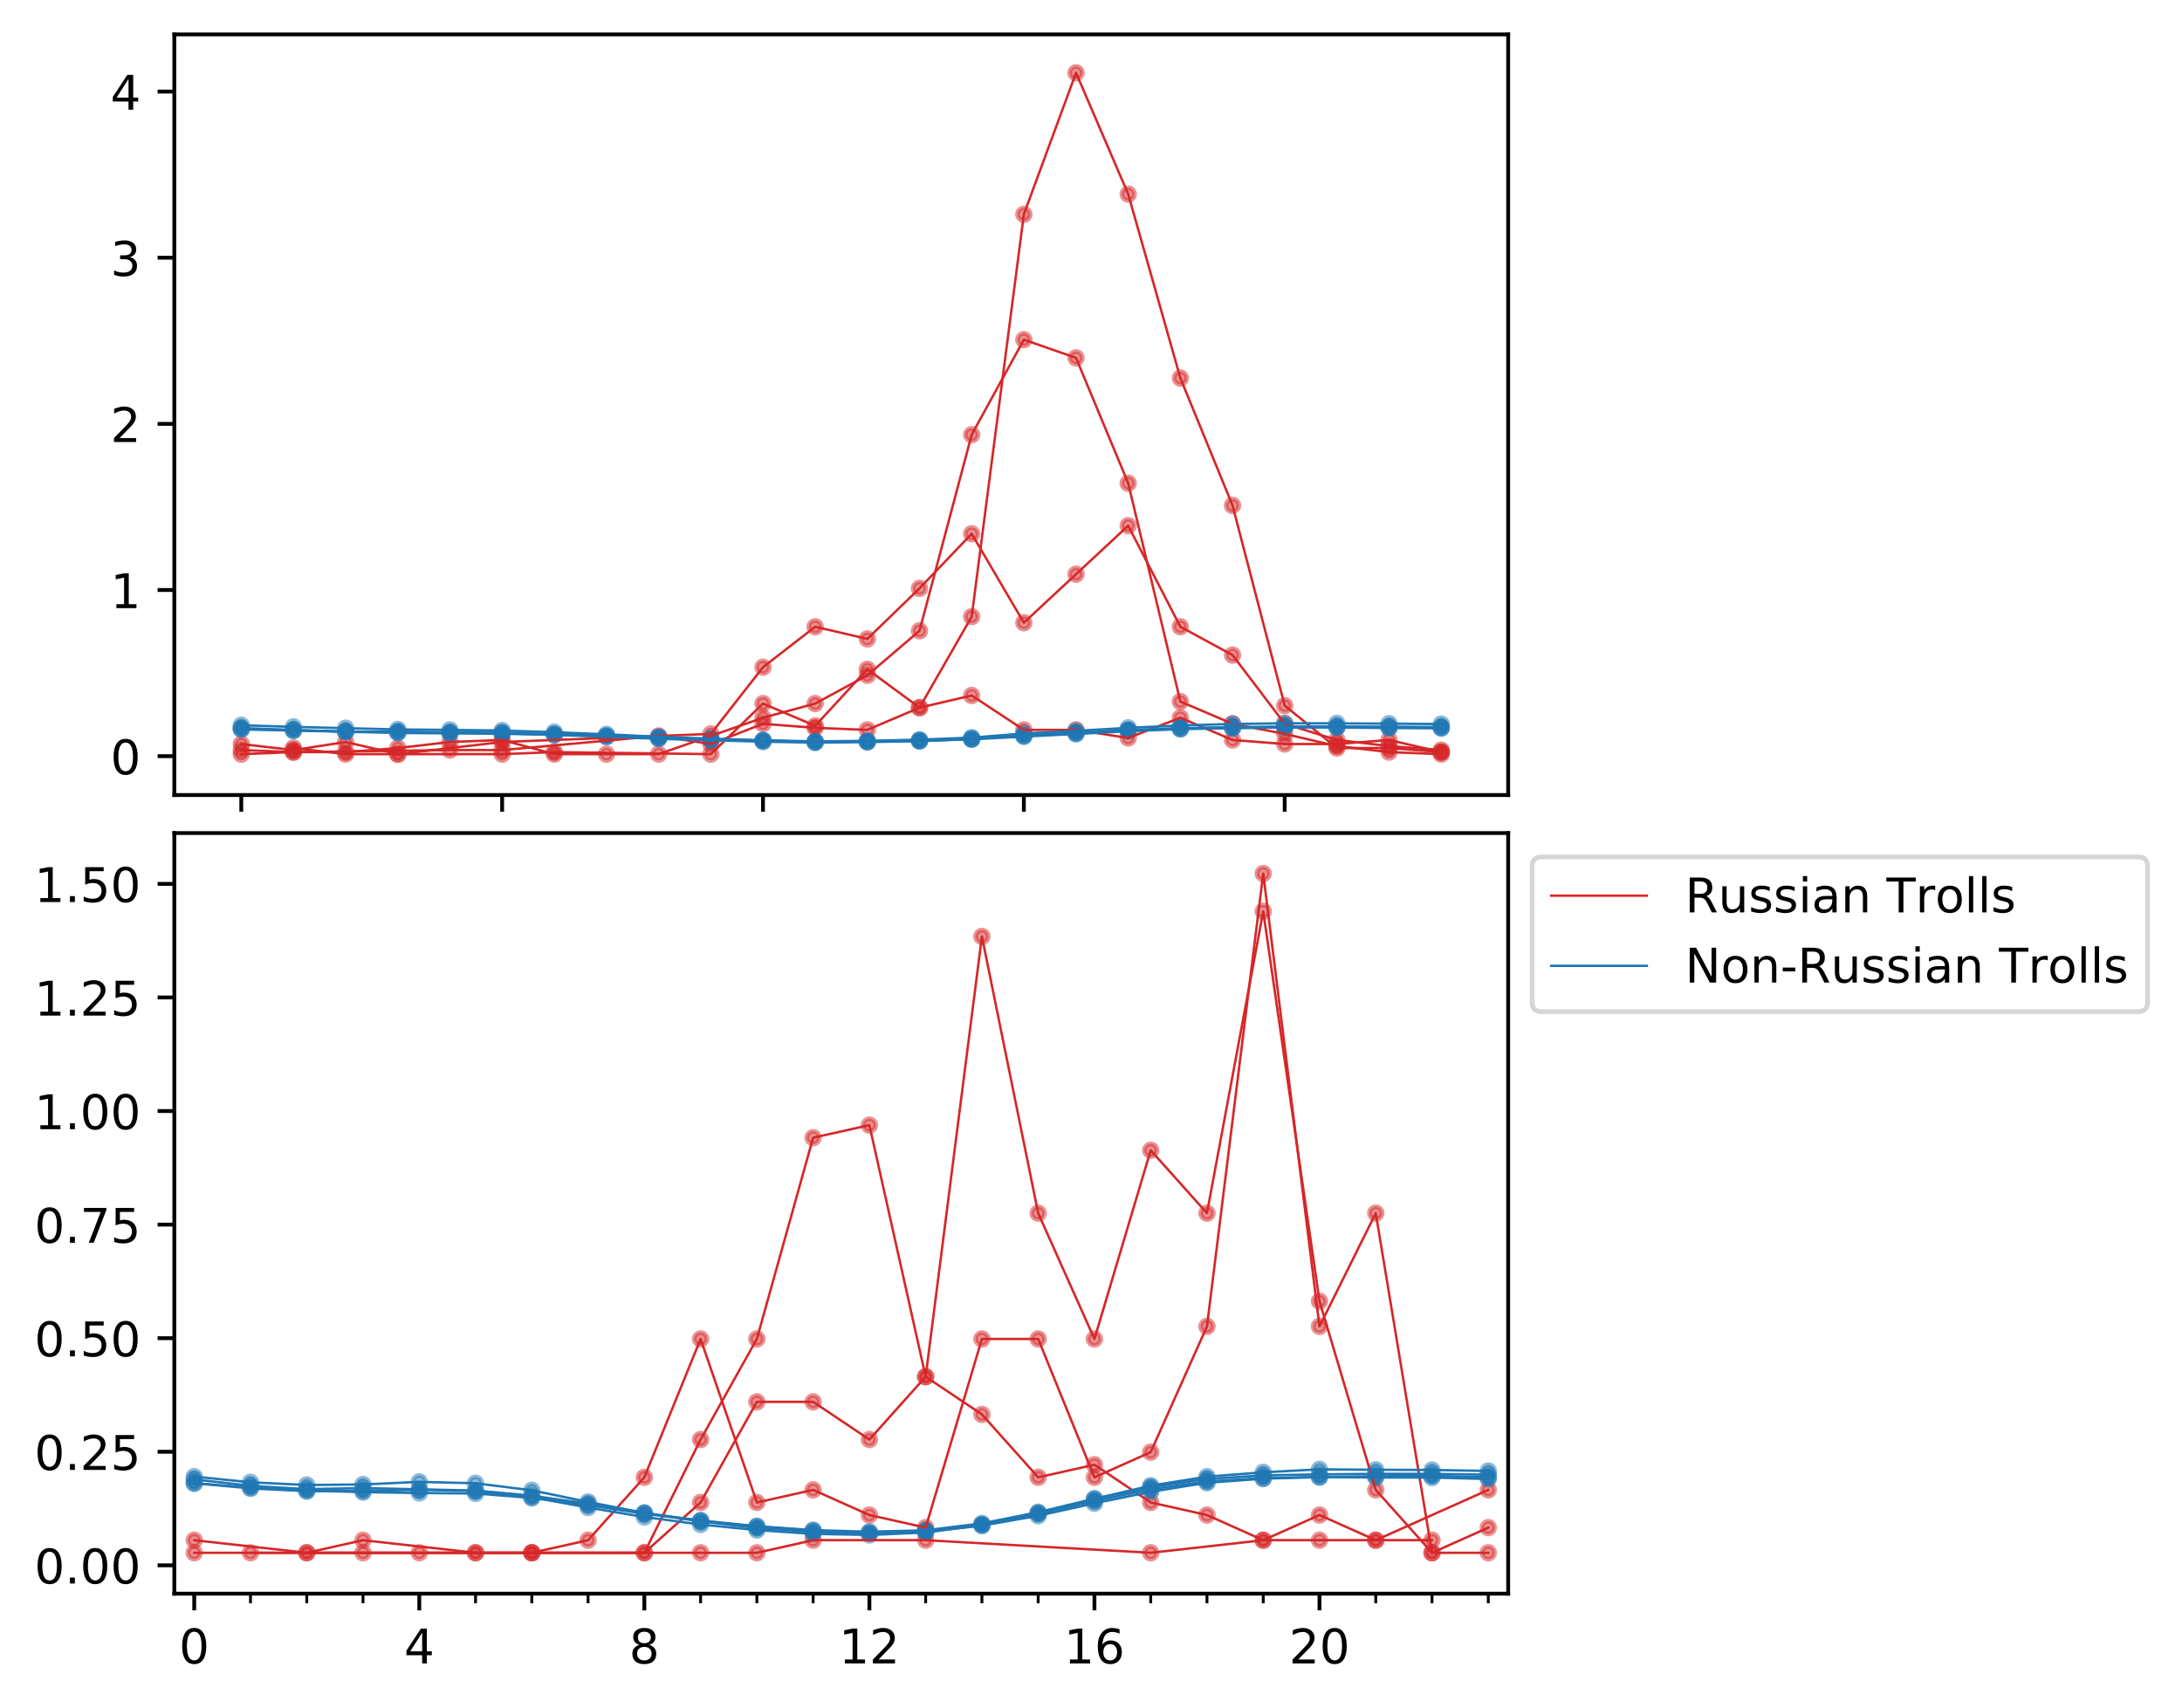 <?xml version="1.0" encoding="utf-8" standalone="no"?>
<!DOCTYPE svg PUBLIC "-//W3C//DTD SVG 1.1//EN"
  "http://www.w3.org/Graphics/SVG/1.1/DTD/svg11.dtd">
<!-- Created with matplotlib (https://matplotlib.org/) -->
<svg height="357.238pt" version="1.1" viewBox="0 0 456.409 357.238" width="456.409pt" xmlns="http://www.w3.org/2000/svg" xmlns:xlink="http://www.w3.org/1999/xlink">
 <defs>
  <style type="text/css">
*{stroke-linecap:butt;stroke-linejoin:round;}
  </style>
 </defs>
 <g id="figure_1">
  <g id="patch_1">
   <path d="M 0 357.238 
L 456.409 357.238 
L 456.409 0 
L 0 0 
z
" style="fill:#ffffff;"/>
  </g>
  <g id="axes_1">
   <g id="patch_2">
    <path d="M 36.466 166.302 
L 315.466 166.302 
L 315.466 7.2 
L 36.466 7.2 
z
" style="fill:#ffffff;"/>
   </g>
   <g id="PathCollection_1">
    <defs>
     <path d="M 0 1.323 
C 0.351 1.323 0.687 1.183 0.935 0.935 
C 1.183 0.687 1.323 0.351 1.323 0 
C 1.323 -0.351 1.183 -0.687 0.935 -0.935 
C 0.687 -1.183 0.351 -1.323 0 -1.323 
C -0.351 -1.323 -0.687 -1.183 -0.935 -0.935 
C -1.183 -0.687 -1.323 -0.351 -1.323 0 
C -1.323 0.351 -1.183 0.687 -0.935 0.935 
C -0.687 1.183 -0.351 1.323 0 1.323 
z
" id="m243482dfa5" style="stroke:#d62728;stroke-opacity:0.5;"/>
    </defs>
    <g clip-path="url(#p17f8907920)">
     <use style="fill:#d62728;fill-opacity:0.5;stroke:#d62728;stroke-opacity:0.5;" x="50.47" xlink:href="#m243482dfa5" y="156.902"/>
     <use style="fill:#d62728;fill-opacity:0.5;stroke:#d62728;stroke-opacity:0.5;" x="61.383" xlink:href="#m243482dfa5" y="157.325"/>
     <use style="fill:#d62728;fill-opacity:0.5;stroke:#d62728;stroke-opacity:0.5;" x="72.296" xlink:href="#m243482dfa5" y="157.325"/>
     <use style="fill:#d62728;fill-opacity:0.5;stroke:#d62728;stroke-opacity:0.5;" x="83.208" xlink:href="#m243482dfa5" y="156.479"/>
     <use style="fill:#d62728;fill-opacity:0.5;stroke:#d62728;stroke-opacity:0.5;" x="94.121" xlink:href="#m243482dfa5" y="155.21"/>
     <use style="fill:#d62728;fill-opacity:0.5;stroke:#d62728;stroke-opacity:0.5;" x="105.033" xlink:href="#m243482dfa5" y="154.787"/>
     <use style="fill:#d62728;fill-opacity:0.5;stroke:#d62728;stroke-opacity:0.5;" x="115.946" xlink:href="#m243482dfa5" y="157.748"/>
     <use style="fill:#d62728;fill-opacity:0.5;stroke:#d62728;stroke-opacity:0.5;" x="126.859" xlink:href="#m243482dfa5" y="157.748"/>
     <use style="fill:#d62728;fill-opacity:0.5;stroke:#d62728;stroke-opacity:0.5;" x="137.771" xlink:href="#m243482dfa5" y="157.748"/>
     <use style="fill:#d62728;fill-opacity:0.5;stroke:#d62728;stroke-opacity:0.5;" x="159.597" xlink:href="#m243482dfa5" y="150.135"/>
     <use style="fill:#d62728;fill-opacity:0.5;stroke:#d62728;stroke-opacity:0.5;" x="170.509" xlink:href="#m243482dfa5" y="147.175"/>
     <use style="fill:#d62728;fill-opacity:0.5;stroke:#d62728;stroke-opacity:0.5;" x="181.422" xlink:href="#m243482dfa5" y="141.255"/>
     <use style="fill:#d62728;fill-opacity:0.5;stroke:#d62728;stroke-opacity:0.5;" x="192.335" xlink:href="#m243482dfa5" y="131.951"/>
     <use style="fill:#d62728;fill-opacity:0.5;stroke:#d62728;stroke-opacity:0.5;" x="203.247" xlink:href="#m243482dfa5" y="90.929"/>
     <use style="fill:#d62728;fill-opacity:0.5;stroke:#d62728;stroke-opacity:0.5;" x="214.16" xlink:href="#m243482dfa5" y="71.053"/>
     <use style="fill:#d62728;fill-opacity:0.5;stroke:#d62728;stroke-opacity:0.5;" x="225.072" xlink:href="#m243482dfa5" y="74.859"/>
     <use style="fill:#d62728;fill-opacity:0.5;stroke:#d62728;stroke-opacity:0.5;" x="235.985" xlink:href="#m243482dfa5" y="101.079"/>
     <use style="fill:#d62728;fill-opacity:0.5;stroke:#d62728;stroke-opacity:0.5;" x="246.898" xlink:href="#m243482dfa5" y="146.752"/>
     <use style="fill:#d62728;fill-opacity:0.5;stroke:#d62728;stroke-opacity:0.5;" x="257.81" xlink:href="#m243482dfa5" y="151.404"/>
     <use style="fill:#d62728;fill-opacity:0.5;stroke:#d62728;stroke-opacity:0.5;" x="268.723" xlink:href="#m243482dfa5" y="153.519"/>
     <use style="fill:#d62728;fill-opacity:0.5;stroke:#d62728;stroke-opacity:0.5;" x="279.636" xlink:href="#m243482dfa5" y="156.056"/>
     <use style="fill:#d62728;fill-opacity:0.5;stroke:#d62728;stroke-opacity:0.5;" x="290.548" xlink:href="#m243482dfa5" y="157.325"/>
     <use style="fill:#d62728;fill-opacity:0.5;stroke:#d62728;stroke-opacity:0.5;" x="301.461" xlink:href="#m243482dfa5" y="157.748"/>
    </g>
   </g>
   <g id="PathCollection_2">
    <g clip-path="url(#p17f8907920)">
     <use style="fill:#d62728;fill-opacity:0.5;stroke:#d62728;stroke-opacity:0.5;" x="61.383" xlink:href="#m243482dfa5" y="156.479"/>
     <use style="fill:#d62728;fill-opacity:0.5;stroke:#d62728;stroke-opacity:0.5;" x="72.296" xlink:href="#m243482dfa5" y="157.748"/>
     <use style="fill:#d62728;fill-opacity:0.5;stroke:#d62728;stroke-opacity:0.5;" x="83.208" xlink:href="#m243482dfa5" y="157.748"/>
     <use style="fill:#d62728;fill-opacity:0.5;stroke:#d62728;stroke-opacity:0.5;" x="105.033" xlink:href="#m243482dfa5" y="157.748"/>
     <use style="fill:#d62728;fill-opacity:0.5;stroke:#d62728;stroke-opacity:0.5;" x="115.946" xlink:href="#m243482dfa5" y="157.325"/>
     <use style="fill:#d62728;fill-opacity:0.5;stroke:#d62728;stroke-opacity:0.5;" x="148.684" xlink:href="#m243482dfa5" y="157.748"/>
     <use style="fill:#d62728;fill-opacity:0.5;stroke:#d62728;stroke-opacity:0.5;" x="159.597" xlink:href="#m243482dfa5" y="147.175"/>
     <use style="fill:#d62728;fill-opacity:0.5;stroke:#d62728;stroke-opacity:0.5;" x="170.509" xlink:href="#m243482dfa5" y="151.827"/>
     <use style="fill:#d62728;fill-opacity:0.5;stroke:#d62728;stroke-opacity:0.5;" x="181.422" xlink:href="#m243482dfa5" y="139.986"/>
     <use style="fill:#d62728;fill-opacity:0.5;stroke:#d62728;stroke-opacity:0.5;" x="192.335" xlink:href="#m243482dfa5" y="148.021"/>
     <use style="fill:#d62728;fill-opacity:0.5;stroke:#d62728;stroke-opacity:0.5;" x="203.247" xlink:href="#m243482dfa5" y="128.99"/>
     <use style="fill:#d62728;fill-opacity:0.5;stroke:#d62728;stroke-opacity:0.5;" x="214.16" xlink:href="#m243482dfa5" y="44.833"/>
     <use style="fill:#d62728;fill-opacity:0.5;stroke:#d62728;stroke-opacity:0.5;" x="225.072" xlink:href="#m243482dfa5" y="15.23"/>
     <use style="fill:#d62728;fill-opacity:0.5;stroke:#d62728;stroke-opacity:0.5;" x="235.985" xlink:href="#m243482dfa5" y="40.604"/>
     <use style="fill:#d62728;fill-opacity:0.5;stroke:#d62728;stroke-opacity:0.5;" x="246.898" xlink:href="#m243482dfa5" y="79.088"/>
     <use style="fill:#d62728;fill-opacity:0.5;stroke:#d62728;stroke-opacity:0.5;" x="257.81" xlink:href="#m243482dfa5" y="105.731"/>
     <use style="fill:#d62728;fill-opacity:0.5;stroke:#d62728;stroke-opacity:0.5;" x="268.723" xlink:href="#m243482dfa5" y="147.598"/>
     <use style="fill:#d62728;fill-opacity:0.5;stroke:#d62728;stroke-opacity:0.5;" x="279.636" xlink:href="#m243482dfa5" y="156.479"/>
     <use style="fill:#d62728;fill-opacity:0.5;stroke:#d62728;stroke-opacity:0.5;" x="290.548" xlink:href="#m243482dfa5" y="156.479"/>
     <use style="fill:#d62728;fill-opacity:0.5;stroke:#d62728;stroke-opacity:0.5;" x="301.461" xlink:href="#m243482dfa5" y="157.325"/>
    </g>
   </g>
   <g id="PathCollection_3">
    <g clip-path="url(#p17f8907920)">
     <use style="fill:#d62728;fill-opacity:0.5;stroke:#d62728;stroke-opacity:0.5;" x="50.47" xlink:href="#m243482dfa5" y="155.633"/>
     <use style="fill:#d62728;fill-opacity:0.5;stroke:#d62728;stroke-opacity:0.5;" x="61.383" xlink:href="#m243482dfa5" y="156.902"/>
     <use style="fill:#d62728;fill-opacity:0.5;stroke:#d62728;stroke-opacity:0.5;" x="72.296" xlink:href="#m243482dfa5" y="155.21"/>
     <use style="fill:#d62728;fill-opacity:0.5;stroke:#d62728;stroke-opacity:0.5;" x="83.208" xlink:href="#m243482dfa5" y="157.748"/>
     <use style="fill:#d62728;fill-opacity:0.5;stroke:#d62728;stroke-opacity:0.5;" x="105.033" xlink:href="#m243482dfa5" y="155.21"/>
     <use style="fill:#d62728;fill-opacity:0.5;stroke:#d62728;stroke-opacity:0.5;" x="148.684" xlink:href="#m243482dfa5" y="153.519"/>
     <use style="fill:#d62728;fill-opacity:0.5;stroke:#d62728;stroke-opacity:0.5;" x="159.597" xlink:href="#m243482dfa5" y="139.563"/>
     <use style="fill:#d62728;fill-opacity:0.5;stroke:#d62728;stroke-opacity:0.5;" x="170.509" xlink:href="#m243482dfa5" y="131.105"/>
     <use style="fill:#d62728;fill-opacity:0.5;stroke:#d62728;stroke-opacity:0.5;" x="181.422" xlink:href="#m243482dfa5" y="133.642"/>
     <use style="fill:#d62728;fill-opacity:0.5;stroke:#d62728;stroke-opacity:0.5;" x="192.335" xlink:href="#m243482dfa5" y="123.07"/>
     <use style="fill:#d62728;fill-opacity:0.5;stroke:#d62728;stroke-opacity:0.5;" x="203.247" xlink:href="#m243482dfa5" y="111.651"/>
     <use style="fill:#d62728;fill-opacity:0.5;stroke:#d62728;stroke-opacity:0.5;" x="214.16" xlink:href="#m243482dfa5" y="130.259"/>
     <use style="fill:#d62728;fill-opacity:0.5;stroke:#d62728;stroke-opacity:0.5;" x="225.072" xlink:href="#m243482dfa5" y="120.11"/>
     <use style="fill:#d62728;fill-opacity:0.5;stroke:#d62728;stroke-opacity:0.5;" x="235.985" xlink:href="#m243482dfa5" y="109.96"/>
     <use style="fill:#d62728;fill-opacity:0.5;stroke:#d62728;stroke-opacity:0.5;" x="246.898" xlink:href="#m243482dfa5" y="131.105"/>
     <use style="fill:#d62728;fill-opacity:0.5;stroke:#d62728;stroke-opacity:0.5;" x="257.81" xlink:href="#m243482dfa5" y="137.026"/>
     <use style="fill:#d62728;fill-opacity:0.5;stroke:#d62728;stroke-opacity:0.5;" x="268.723" xlink:href="#m243482dfa5" y="151.404"/>
     <use style="fill:#d62728;fill-opacity:0.5;stroke:#d62728;stroke-opacity:0.5;" x="279.636" xlink:href="#m243482dfa5" y="154.787"/>
     <use style="fill:#d62728;fill-opacity:0.5;stroke:#d62728;stroke-opacity:0.5;" x="290.548" xlink:href="#m243482dfa5" y="156.056"/>
     <use style="fill:#d62728;fill-opacity:0.5;stroke:#d62728;stroke-opacity:0.5;" x="301.461" xlink:href="#m243482dfa5" y="156.902"/>
    </g>
   </g>
   <g id="PathCollection_4">
    <g clip-path="url(#p17f8907920)">
     <use style="fill:#d62728;fill-opacity:0.5;stroke:#d62728;stroke-opacity:0.5;" x="50.47" xlink:href="#m243482dfa5" y="157.748"/>
     <use style="fill:#d62728;fill-opacity:0.5;stroke:#d62728;stroke-opacity:0.5;" x="61.383" xlink:href="#m243482dfa5" y="157.325"/>
     <use style="fill:#d62728;fill-opacity:0.5;stroke:#d62728;stroke-opacity:0.5;" x="94.121" xlink:href="#m243482dfa5" y="156.902"/>
     <use style="fill:#d62728;fill-opacity:0.5;stroke:#d62728;stroke-opacity:0.5;" x="105.033" xlink:href="#m243482dfa5" y="156.902"/>
     <use style="fill:#d62728;fill-opacity:0.5;stroke:#d62728;stroke-opacity:0.5;" x="137.771" xlink:href="#m243482dfa5" y="153.942"/>
     <use style="fill:#d62728;fill-opacity:0.5;stroke:#d62728;stroke-opacity:0.5;" x="148.684" xlink:href="#m243482dfa5" y="155.633"/>
     <use style="fill:#d62728;fill-opacity:0.5;stroke:#d62728;stroke-opacity:0.5;" x="159.597" xlink:href="#m243482dfa5" y="151.404"/>
     <use style="fill:#d62728;fill-opacity:0.5;stroke:#d62728;stroke-opacity:0.5;" x="170.509" xlink:href="#m243482dfa5" y="152.25"/>
     <use style="fill:#d62728;fill-opacity:0.5;stroke:#d62728;stroke-opacity:0.5;" x="181.422" xlink:href="#m243482dfa5" y="152.673"/>
     <use style="fill:#d62728;fill-opacity:0.5;stroke:#d62728;stroke-opacity:0.5;" x="192.335" xlink:href="#m243482dfa5" y="148.021"/>
     <use style="fill:#d62728;fill-opacity:0.5;stroke:#d62728;stroke-opacity:0.5;" x="203.247" xlink:href="#m243482dfa5" y="145.484"/>
     <use style="fill:#d62728;fill-opacity:0.5;stroke:#d62728;stroke-opacity:0.5;" x="214.16" xlink:href="#m243482dfa5" y="152.673"/>
     <use style="fill:#d62728;fill-opacity:0.5;stroke:#d62728;stroke-opacity:0.5;" x="225.072" xlink:href="#m243482dfa5" y="152.673"/>
     <use style="fill:#d62728;fill-opacity:0.5;stroke:#d62728;stroke-opacity:0.5;" x="235.985" xlink:href="#m243482dfa5" y="154.364"/>
     <use style="fill:#d62728;fill-opacity:0.5;stroke:#d62728;stroke-opacity:0.5;" x="246.898" xlink:href="#m243482dfa5" y="150.135"/>
     <use style="fill:#d62728;fill-opacity:0.5;stroke:#d62728;stroke-opacity:0.5;" x="257.81" xlink:href="#m243482dfa5" y="154.787"/>
     <use style="fill:#d62728;fill-opacity:0.5;stroke:#d62728;stroke-opacity:0.5;" x="268.723" xlink:href="#m243482dfa5" y="155.633"/>
     <use style="fill:#d62728;fill-opacity:0.5;stroke:#d62728;stroke-opacity:0.5;" x="279.636" xlink:href="#m243482dfa5" y="155.633"/>
     <use style="fill:#d62728;fill-opacity:0.5;stroke:#d62728;stroke-opacity:0.5;" x="290.548" xlink:href="#m243482dfa5" y="154.787"/>
     <use style="fill:#d62728;fill-opacity:0.5;stroke:#d62728;stroke-opacity:0.5;" x="301.461" xlink:href="#m243482dfa5" y="157.325"/>
    </g>
   </g>
   <g id="PathCollection_5">
    <defs>
     <path d="M 0 1.323 
C 0.351 1.323 0.687 1.183 0.935 0.935 
C 1.183 0.687 1.323 0.351 1.323 0 
C 1.323 -0.351 1.183 -0.687 0.935 -0.935 
C 0.687 -1.183 0.351 -1.323 0 -1.323 
C -0.351 -1.323 -0.687 -1.183 -0.935 -0.935 
C -1.183 -0.687 -1.323 -0.351 -1.323 0 
C -1.323 0.351 -1.183 0.687 -0.935 0.935 
C -0.687 1.183 -0.351 1.323 0 1.323 
z
" id="ma932973160" style="stroke:#1f77b4;stroke-opacity:0.5;"/>
    </defs>
    <g clip-path="url(#p17f8907920)">
     <use style="fill:#1f77b4;fill-opacity:0.5;stroke:#1f77b4;stroke-opacity:0.5;" x="50.47" xlink:href="#ma932973160" y="152.585"/>
     <use style="fill:#1f77b4;fill-opacity:0.5;stroke:#1f77b4;stroke-opacity:0.5;" x="61.383" xlink:href="#ma932973160" y="152.819"/>
     <use style="fill:#1f77b4;fill-opacity:0.5;stroke:#1f77b4;stroke-opacity:0.5;" x="72.296" xlink:href="#ma932973160" y="153.07"/>
     <use style="fill:#1f77b4;fill-opacity:0.5;stroke:#1f77b4;stroke-opacity:0.5;" x="83.208" xlink:href="#ma932973160" y="153.317"/>
     <use style="fill:#1f77b4;fill-opacity:0.5;stroke:#1f77b4;stroke-opacity:0.5;" x="94.121" xlink:href="#ma932973160" y="153.404"/>
     <use style="fill:#1f77b4;fill-opacity:0.5;stroke:#1f77b4;stroke-opacity:0.5;" x="105.033" xlink:href="#ma932973160" y="153.488"/>
     <use style="fill:#1f77b4;fill-opacity:0.5;stroke:#1f77b4;stroke-opacity:0.5;" x="115.946" xlink:href="#ma932973160" y="153.694"/>
     <use style="fill:#1f77b4;fill-opacity:0.5;stroke:#1f77b4;stroke-opacity:0.5;" x="126.859" xlink:href="#ma932973160" y="154.009"/>
     <use style="fill:#1f77b4;fill-opacity:0.5;stroke:#1f77b4;stroke-opacity:0.5;" x="137.771" xlink:href="#ma932973160" y="154.349"/>
     <use style="fill:#1f77b4;fill-opacity:0.5;stroke:#1f77b4;stroke-opacity:0.5;" x="148.684" xlink:href="#ma932973160" y="154.626"/>
     <use style="fill:#1f77b4;fill-opacity:0.5;stroke:#1f77b4;stroke-opacity:0.5;" x="159.597" xlink:href="#ma932973160" y="154.926"/>
     <use style="fill:#1f77b4;fill-opacity:0.5;stroke:#1f77b4;stroke-opacity:0.5;" x="170.509" xlink:href="#ma932973160" y="155.156"/>
     <use style="fill:#1f77b4;fill-opacity:0.5;stroke:#1f77b4;stroke-opacity:0.5;" x="181.422" xlink:href="#ma932973160" y="155.121"/>
     <use style="fill:#1f77b4;fill-opacity:0.5;stroke:#1f77b4;stroke-opacity:0.5;" x="192.335" xlink:href="#ma932973160" y="154.965"/>
     <use style="fill:#1f77b4;fill-opacity:0.5;stroke:#1f77b4;stroke-opacity:0.5;" x="203.247" xlink:href="#ma932973160" y="154.653"/>
     <use style="fill:#1f77b4;fill-opacity:0.5;stroke:#1f77b4;stroke-opacity:0.5;" x="214.16" xlink:href="#ma932973160" y="154.078"/>
     <use style="fill:#1f77b4;fill-opacity:0.5;stroke:#1f77b4;stroke-opacity:0.5;" x="225.072" xlink:href="#ma932973160" y="153.528"/>
     <use style="fill:#1f77b4;fill-opacity:0.5;stroke:#1f77b4;stroke-opacity:0.5;" x="235.985" xlink:href="#ma932973160" y="152.968"/>
     <use style="fill:#1f77b4;fill-opacity:0.5;stroke:#1f77b4;stroke-opacity:0.5;" x="246.898" xlink:href="#ma932973160" y="152.516"/>
     <use style="fill:#1f77b4;fill-opacity:0.5;stroke:#1f77b4;stroke-opacity:0.5;" x="257.81" xlink:href="#ma932973160" y="152.329"/>
     <use style="fill:#1f77b4;fill-opacity:0.5;stroke:#1f77b4;stroke-opacity:0.5;" x="268.723" xlink:href="#ma932973160" y="152.149"/>
     <use style="fill:#1f77b4;fill-opacity:0.5;stroke:#1f77b4;stroke-opacity:0.5;" x="279.636" xlink:href="#ma932973160" y="152.179"/>
     <use style="fill:#1f77b4;fill-opacity:0.5;stroke:#1f77b4;stroke-opacity:0.5;" x="290.548" xlink:href="#ma932973160" y="152.279"/>
     <use style="fill:#1f77b4;fill-opacity:0.5;stroke:#1f77b4;stroke-opacity:0.5;" x="301.461" xlink:href="#ma932973160" y="152.349"/>
    </g>
   </g>
   <g id="PathCollection_6">
    <g clip-path="url(#p17f8907920)">
     <use style="fill:#1f77b4;fill-opacity:0.5;stroke:#1f77b4;stroke-opacity:0.5;" x="50.47" xlink:href="#ma932973160" y="152.301"/>
     <use style="fill:#1f77b4;fill-opacity:0.5;stroke:#1f77b4;stroke-opacity:0.5;" x="61.383" xlink:href="#ma932973160" y="152.685"/>
     <use style="fill:#1f77b4;fill-opacity:0.5;stroke:#1f77b4;stroke-opacity:0.5;" x="72.296" xlink:href="#ma932973160" y="153.052"/>
     <use style="fill:#1f77b4;fill-opacity:0.5;stroke:#1f77b4;stroke-opacity:0.5;" x="83.208" xlink:href="#ma932973160" y="153.024"/>
     <use style="fill:#1f77b4;fill-opacity:0.5;stroke:#1f77b4;stroke-opacity:0.5;" x="94.121" xlink:href="#ma932973160" y="153.221"/>
     <use style="fill:#1f77b4;fill-opacity:0.5;stroke:#1f77b4;stroke-opacity:0.5;" x="105.033" xlink:href="#ma932973160" y="153.276"/>
     <use style="fill:#1f77b4;fill-opacity:0.5;stroke:#1f77b4;stroke-opacity:0.5;" x="115.946" xlink:href="#ma932973160" y="153.566"/>
     <use style="fill:#1f77b4;fill-opacity:0.5;stroke:#1f77b4;stroke-opacity:0.5;" x="126.859" xlink:href="#ma932973160" y="153.934"/>
     <use style="fill:#1f77b4;fill-opacity:0.5;stroke:#1f77b4;stroke-opacity:0.5;" x="137.771" xlink:href="#ma932973160" y="154.322"/>
     <use style="fill:#1f77b4;fill-opacity:0.5;stroke:#1f77b4;stroke-opacity:0.5;" x="148.684" xlink:href="#ma932973160" y="154.656"/>
     <use style="fill:#1f77b4;fill-opacity:0.5;stroke:#1f77b4;stroke-opacity:0.5;" x="159.597" xlink:href="#ma932973160" y="154.937"/>
     <use style="fill:#1f77b4;fill-opacity:0.5;stroke:#1f77b4;stroke-opacity:0.5;" x="170.509" xlink:href="#ma932973160" y="155.176"/>
     <use style="fill:#1f77b4;fill-opacity:0.5;stroke:#1f77b4;stroke-opacity:0.5;" x="181.422" xlink:href="#ma932973160" y="155.128"/>
     <use style="fill:#1f77b4;fill-opacity:0.5;stroke:#1f77b4;stroke-opacity:0.5;" x="192.335" xlink:href="#ma932973160" y="154.922"/>
     <use style="fill:#1f77b4;fill-opacity:0.5;stroke:#1f77b4;stroke-opacity:0.5;" x="203.247" xlink:href="#ma932973160" y="154.571"/>
     <use style="fill:#1f77b4;fill-opacity:0.5;stroke:#1f77b4;stroke-opacity:0.5;" x="214.16" xlink:href="#ma932973160" y="153.869"/>
     <use style="fill:#1f77b4;fill-opacity:0.5;stroke:#1f77b4;stroke-opacity:0.5;" x="225.072" xlink:href="#ma932973160" y="153.321"/>
     <use style="fill:#1f77b4;fill-opacity:0.5;stroke:#1f77b4;stroke-opacity:0.5;" x="235.985" xlink:href="#ma932973160" y="152.75"/>
     <use style="fill:#1f77b4;fill-opacity:0.5;stroke:#1f77b4;stroke-opacity:0.5;" x="246.898" xlink:href="#ma932973160" y="152.337"/>
     <use style="fill:#1f77b4;fill-opacity:0.5;stroke:#1f77b4;stroke-opacity:0.5;" x="257.81" xlink:href="#ma932973160" y="152.112"/>
     <use style="fill:#1f77b4;fill-opacity:0.5;stroke:#1f77b4;stroke-opacity:0.5;" x="268.723" xlink:href="#ma932973160" y="151.979"/>
     <use style="fill:#1f77b4;fill-opacity:0.5;stroke:#1f77b4;stroke-opacity:0.5;" x="279.636" xlink:href="#ma932973160" y="151.971"/>
     <use style="fill:#1f77b4;fill-opacity:0.5;stroke:#1f77b4;stroke-opacity:0.5;" x="290.548" xlink:href="#ma932973160" y="152.007"/>
     <use style="fill:#1f77b4;fill-opacity:0.5;stroke:#1f77b4;stroke-opacity:0.5;" x="301.461" xlink:href="#ma932973160" y="152.088"/>
    </g>
   </g>
   <g id="PathCollection_7">
    <g clip-path="url(#p17f8907920)">
     <use style="fill:#1f77b4;fill-opacity:0.5;stroke:#1f77b4;stroke-opacity:0.5;" x="50.47" xlink:href="#ma932973160" y="152.429"/>
     <use style="fill:#1f77b4;fill-opacity:0.5;stroke:#1f77b4;stroke-opacity:0.5;" x="61.383" xlink:href="#ma932973160" y="152.758"/>
     <use style="fill:#1f77b4;fill-opacity:0.5;stroke:#1f77b4;stroke-opacity:0.5;" x="72.296" xlink:href="#ma932973160" y="153.014"/>
     <use style="fill:#1f77b4;fill-opacity:0.5;stroke:#1f77b4;stroke-opacity:0.5;" x="83.208" xlink:href="#ma932973160" y="153.159"/>
     <use style="fill:#1f77b4;fill-opacity:0.5;stroke:#1f77b4;stroke-opacity:0.5;" x="94.121" xlink:href="#ma932973160" y="153.261"/>
     <use style="fill:#1f77b4;fill-opacity:0.5;stroke:#1f77b4;stroke-opacity:0.5;" x="105.033" xlink:href="#ma932973160" y="153.385"/>
     <use style="fill:#1f77b4;fill-opacity:0.5;stroke:#1f77b4;stroke-opacity:0.5;" x="115.946" xlink:href="#ma932973160" y="153.72"/>
     <use style="fill:#1f77b4;fill-opacity:0.5;stroke:#1f77b4;stroke-opacity:0.5;" x="126.859" xlink:href="#ma932973160" y="154.122"/>
     <use style="fill:#1f77b4;fill-opacity:0.5;stroke:#1f77b4;stroke-opacity:0.5;" x="137.771" xlink:href="#ma932973160" y="154.546"/>
     <use style="fill:#1f77b4;fill-opacity:0.5;stroke:#1f77b4;stroke-opacity:0.5;" x="148.684" xlink:href="#ma932973160" y="154.845"/>
     <use style="fill:#1f77b4;fill-opacity:0.5;stroke:#1f77b4;stroke-opacity:0.5;" x="159.597" xlink:href="#ma932973160" y="155.137"/>
     <use style="fill:#1f77b4;fill-opacity:0.5;stroke:#1f77b4;stroke-opacity:0.5;" x="170.509" xlink:href="#ma932973160" y="155.347"/>
     <use style="fill:#1f77b4;fill-opacity:0.5;stroke:#1f77b4;stroke-opacity:0.5;" x="181.422" xlink:href="#ma932973160" y="155.225"/>
     <use style="fill:#1f77b4;fill-opacity:0.5;stroke:#1f77b4;stroke-opacity:0.5;" x="192.335" xlink:href="#ma932973160" y="155.023"/>
     <use style="fill:#1f77b4;fill-opacity:0.5;stroke:#1f77b4;stroke-opacity:0.5;" x="203.247" xlink:href="#ma932973160" y="154.591"/>
     <use style="fill:#1f77b4;fill-opacity:0.5;stroke:#1f77b4;stroke-opacity:0.5;" x="214.16" xlink:href="#ma932973160" y="153.818"/>
     <use style="fill:#1f77b4;fill-opacity:0.5;stroke:#1f77b4;stroke-opacity:0.5;" x="225.072" xlink:href="#ma932973160" y="153.328"/>
     <use style="fill:#1f77b4;fill-opacity:0.5;stroke:#1f77b4;stroke-opacity:0.5;" x="235.985" xlink:href="#ma932973160" y="152.74"/>
     <use style="fill:#1f77b4;fill-opacity:0.5;stroke:#1f77b4;stroke-opacity:0.5;" x="246.898" xlink:href="#ma932973160" y="152.361"/>
     <use style="fill:#1f77b4;fill-opacity:0.5;stroke:#1f77b4;stroke-opacity:0.5;" x="257.81" xlink:href="#ma932973160" y="152.178"/>
     <use style="fill:#1f77b4;fill-opacity:0.5;stroke:#1f77b4;stroke-opacity:0.5;" x="268.723" xlink:href="#ma932973160" y="152.14"/>
     <use style="fill:#1f77b4;fill-opacity:0.5;stroke:#1f77b4;stroke-opacity:0.5;" x="279.636" xlink:href="#ma932973160" y="152.067"/>
     <use style="fill:#1f77b4;fill-opacity:0.5;stroke:#1f77b4;stroke-opacity:0.5;" x="290.548" xlink:href="#ma932973160" y="152.148"/>
     <use style="fill:#1f77b4;fill-opacity:0.5;stroke:#1f77b4;stroke-opacity:0.5;" x="301.461" xlink:href="#ma932973160" y="152.182"/>
    </g>
   </g>
   <g id="PathCollection_8">
    <g clip-path="url(#p17f8907920)">
     <use style="fill:#1f77b4;fill-opacity:0.5;stroke:#1f77b4;stroke-opacity:0.5;" x="50.47" xlink:href="#ma932973160" y="151.711"/>
     <use style="fill:#1f77b4;fill-opacity:0.5;stroke:#1f77b4;stroke-opacity:0.5;" x="61.383" xlink:href="#ma932973160" y="152.047"/>
     <use style="fill:#1f77b4;fill-opacity:0.5;stroke:#1f77b4;stroke-opacity:0.5;" x="72.296" xlink:href="#ma932973160" y="152.322"/>
     <use style="fill:#1f77b4;fill-opacity:0.5;stroke:#1f77b4;stroke-opacity:0.5;" x="83.208" xlink:href="#ma932973160" y="152.579"/>
     <use style="fill:#1f77b4;fill-opacity:0.5;stroke:#1f77b4;stroke-opacity:0.5;" x="94.121" xlink:href="#ma932973160" y="152.689"/>
     <use style="fill:#1f77b4;fill-opacity:0.5;stroke:#1f77b4;stroke-opacity:0.5;" x="105.033" xlink:href="#ma932973160" y="152.811"/>
     <use style="fill:#1f77b4;fill-opacity:0.5;stroke:#1f77b4;stroke-opacity:0.5;" x="115.946" xlink:href="#ma932973160" y="153.162"/>
     <use style="fill:#1f77b4;fill-opacity:0.5;stroke:#1f77b4;stroke-opacity:0.5;" x="126.859" xlink:href="#ma932973160" y="153.607"/>
     <use style="fill:#1f77b4;fill-opacity:0.5;stroke:#1f77b4;stroke-opacity:0.5;" x="137.771" xlink:href="#ma932973160" y="154.107"/>
     <use style="fill:#1f77b4;fill-opacity:0.5;stroke:#1f77b4;stroke-opacity:0.5;" x="148.684" xlink:href="#ma932973160" y="154.519"/>
     <use style="fill:#1f77b4;fill-opacity:0.5;stroke:#1f77b4;stroke-opacity:0.5;" x="159.597" xlink:href="#ma932973160" y="154.848"/>
     <use style="fill:#1f77b4;fill-opacity:0.5;stroke:#1f77b4;stroke-opacity:0.5;" x="170.509" xlink:href="#ma932973160" y="155.085"/>
     <use style="fill:#1f77b4;fill-opacity:0.5;stroke:#1f77b4;stroke-opacity:0.5;" x="181.422" xlink:href="#ma932973160" y="154.968"/>
     <use style="fill:#1f77b4;fill-opacity:0.5;stroke:#1f77b4;stroke-opacity:0.5;" x="192.335" xlink:href="#ma932973160" y="154.724"/>
     <use style="fill:#1f77b4;fill-opacity:0.5;stroke:#1f77b4;stroke-opacity:0.5;" x="203.247" xlink:href="#ma932973160" y="154.296"/>
     <use style="fill:#1f77b4;fill-opacity:0.5;stroke:#1f77b4;stroke-opacity:0.5;" x="214.16" xlink:href="#ma932973160" y="153.432"/>
     <use style="fill:#1f77b4;fill-opacity:0.5;stroke:#1f77b4;stroke-opacity:0.5;" x="225.072" xlink:href="#ma932973160" y="152.879"/>
     <use style="fill:#1f77b4;fill-opacity:0.5;stroke:#1f77b4;stroke-opacity:0.5;" x="235.985" xlink:href="#ma932973160" y="152.247"/>
     <use style="fill:#1f77b4;fill-opacity:0.5;stroke:#1f77b4;stroke-opacity:0.5;" x="246.898" xlink:href="#ma932973160" y="151.759"/>
     <use style="fill:#1f77b4;fill-opacity:0.5;stroke:#1f77b4;stroke-opacity:0.5;" x="257.81" xlink:href="#ma932973160" y="151.438"/>
     <use style="fill:#1f77b4;fill-opacity:0.5;stroke:#1f77b4;stroke-opacity:0.5;" x="268.723" xlink:href="#ma932973160" y="151.298"/>
     <use style="fill:#1f77b4;fill-opacity:0.5;stroke:#1f77b4;stroke-opacity:0.5;" x="279.636" xlink:href="#ma932973160" y="151.311"/>
     <use style="fill:#1f77b4;fill-opacity:0.5;stroke:#1f77b4;stroke-opacity:0.5;" x="290.548" xlink:href="#ma932973160" y="151.366"/>
     <use style="fill:#1f77b4;fill-opacity:0.5;stroke:#1f77b4;stroke-opacity:0.5;" x="301.461" xlink:href="#ma932973160" y="151.461"/>
    </g>
   </g>
   <g id="matplotlib.axis_1">
    <g id="xtick_1">
     <g id="line2d_1">
      <defs>
       <path d="M 0 0 
L 0 3.5 
" id="m44a7074cca" style="stroke:#000000;stroke-width:0.8;"/>
      </defs>
      <g>
       <use style="stroke:#000000;stroke-width:0.8;" x="50.47" xlink:href="#m44a7074cca" y="166.302"/>
      </g>
     </g>
    </g>
    <g id="xtick_2">
     <g id="line2d_2">
      <g>
       <use style="stroke:#000000;stroke-width:0.8;" x="105.033" xlink:href="#m44a7074cca" y="166.302"/>
      </g>
     </g>
    </g>
    <g id="xtick_3">
     <g id="line2d_3">
      <g>
       <use style="stroke:#000000;stroke-width:0.8;" x="159.597" xlink:href="#m44a7074cca" y="166.302"/>
      </g>
     </g>
    </g>
    <g id="xtick_4">
     <g id="line2d_4">
      <g>
       <use style="stroke:#000000;stroke-width:0.8;" x="214.16" xlink:href="#m44a7074cca" y="166.302"/>
      </g>
     </g>
    </g>
    <g id="xtick_5">
     <g id="line2d_5">
      <g>
       <use style="stroke:#000000;stroke-width:0.8;" x="268.723" xlink:href="#m44a7074cca" y="166.302"/>
      </g>
     </g>
    </g>
   </g>
   <g id="matplotlib.axis_2">
    <g id="ytick_1">
     <g id="line2d_6">
      <defs>
       <path d="M 0 0 
L -3.5 0 
" id="m6ab804a5af" style="stroke:#000000;stroke-width:0.8;"/>
      </defs>
      <g>
       <use style="stroke:#000000;stroke-width:0.8;" x="36.466" xlink:href="#m6ab804a5af" y="158.171"/>
      </g>
     </g>
     <g id="text_1">
      <!-- 0 -->
      <defs>
       <path d="M 31.781 66.406 
Q 24.172 66.406 20.328 58.906 
Q 16.5 51.422 16.5 36.375 
Q 16.5 21.391 20.328 13.891 
Q 24.172 6.391 31.781 6.391 
Q 39.453 6.391 43.281 13.891 
Q 47.125 21.391 47.125 36.375 
Q 47.125 51.422 43.281 58.906 
Q 39.453 66.406 31.781 66.406 
z
M 31.781 74.219 
Q 44.047 74.219 50.516 64.516 
Q 56.984 54.828 56.984 36.375 
Q 56.984 17.969 50.516 8.266 
Q 44.047 -1.422 31.781 -1.422 
Q 19.531 -1.422 13.062 8.266 
Q 6.594 17.969 6.594 36.375 
Q 6.594 54.828 13.062 64.516 
Q 19.531 74.219 31.781 74.219 
z
" id="DejaVuSans-48"/>
      </defs>
      <g transform="translate(23.103 161.97)scale(0.1 -0.1)">
       <use xlink:href="#DejaVuSans-48"/>
      </g>
     </g>
    </g>
    <g id="ytick_2">
     <g id="line2d_7">
      <g>
       <use style="stroke:#000000;stroke-width:0.8;" x="36.466" xlink:href="#m6ab804a5af" y="123.417"/>
      </g>
     </g>
     <g id="text_2">
      <!-- 1 -->
      <defs>
       <path d="M 12.406 8.297 
L 28.516 8.297 
L 28.516 63.922 
L 10.984 60.406 
L 10.984 69.391 
L 28.422 72.906 
L 38.281 72.906 
L 38.281 8.297 
L 54.391 8.297 
L 54.391 0 
L 12.406 0 
z
" id="DejaVuSans-49"/>
      </defs>
      <g transform="translate(23.103 127.216)scale(0.1 -0.1)">
       <use xlink:href="#DejaVuSans-49"/>
      </g>
     </g>
    </g>
    <g id="ytick_3">
     <g id="line2d_8">
      <g>
       <use style="stroke:#000000;stroke-width:0.8;" x="36.466" xlink:href="#m6ab804a5af" y="88.663"/>
      </g>
     </g>
     <g id="text_3">
      <!-- 2 -->
      <defs>
       <path d="M 19.188 8.297 
L 53.609 8.297 
L 53.609 0 
L 7.328 0 
L 7.328 8.297 
Q 12.938 14.109 22.625 23.891 
Q 32.328 33.688 34.812 36.531 
Q 39.547 41.844 41.422 45.531 
Q 43.312 49.219 43.312 52.781 
Q 43.312 58.594 39.234 62.25 
Q 35.156 65.922 28.609 65.922 
Q 23.969 65.922 18.812 64.312 
Q 13.672 62.703 7.812 59.422 
L 7.812 69.391 
Q 13.766 71.781 18.938 73 
Q 24.125 74.219 28.422 74.219 
Q 39.75 74.219 46.484 68.547 
Q 53.219 62.891 53.219 53.422 
Q 53.219 48.922 51.531 44.891 
Q 49.859 40.875 45.406 35.406 
Q 44.188 33.984 37.641 27.219 
Q 31.109 20.453 19.188 8.297 
z
" id="DejaVuSans-50"/>
      </defs>
      <g transform="translate(23.103 92.462)scale(0.1 -0.1)">
       <use xlink:href="#DejaVuSans-50"/>
      </g>
     </g>
    </g>
    <g id="ytick_4">
     <g id="line2d_9">
      <g>
       <use style="stroke:#000000;stroke-width:0.8;" x="36.466" xlink:href="#m6ab804a5af" y="53.909"/>
      </g>
     </g>
     <g id="text_4">
      <!-- 3 -->
      <defs>
       <path d="M 40.578 39.312 
Q 47.656 37.797 51.625 33 
Q 55.609 28.219 55.609 21.188 
Q 55.609 10.406 48.188 4.484 
Q 40.766 -1.422 27.094 -1.422 
Q 22.516 -1.422 17.656 -0.516 
Q 12.797 0.391 7.625 2.203 
L 7.625 11.719 
Q 11.719 9.328 16.594 8.109 
Q 21.484 6.891 26.812 6.891 
Q 36.078 6.891 40.938 10.547 
Q 45.797 14.203 45.797 21.188 
Q 45.797 27.641 41.281 31.266 
Q 36.766 34.906 28.719 34.906 
L 20.219 34.906 
L 20.219 43.016 
L 29.109 43.016 
Q 36.375 43.016 40.234 45.922 
Q 44.094 48.828 44.094 54.297 
Q 44.094 59.906 40.109 62.906 
Q 36.141 65.922 28.719 65.922 
Q 24.656 65.922 20.016 65.031 
Q 15.375 64.156 9.812 62.312 
L 9.812 71.094 
Q 15.438 72.656 20.344 73.438 
Q 25.25 74.219 29.594 74.219 
Q 40.828 74.219 47.359 69.109 
Q 53.906 64.016 53.906 55.328 
Q 53.906 49.266 50.438 45.094 
Q 46.969 40.922 40.578 39.312 
z
" id="DejaVuSans-51"/>
      </defs>
      <g transform="translate(23.103 57.708)scale(0.1 -0.1)">
       <use xlink:href="#DejaVuSans-51"/>
      </g>
     </g>
    </g>
    <g id="ytick_5">
     <g id="line2d_10">
      <g>
       <use style="stroke:#000000;stroke-width:0.8;" x="36.466" xlink:href="#m6ab804a5af" y="19.155"/>
      </g>
     </g>
     <g id="text_5">
      <!-- 4 -->
      <defs>
       <path d="M 37.797 64.312 
L 12.891 25.391 
L 37.797 25.391 
z
M 35.203 72.906 
L 47.609 72.906 
L 47.609 25.391 
L 58.016 25.391 
L 58.016 17.188 
L 47.609 17.188 
L 47.609 0 
L 37.797 0 
L 37.797 17.188 
L 4.891 17.188 
L 4.891 26.703 
z
" id="DejaVuSans-52"/>
      </defs>
      <g transform="translate(23.103 22.954)scale(0.1 -0.1)">
       <use xlink:href="#DejaVuSans-52"/>
      </g>
     </g>
    </g>
   </g>
   <g id="line2d_11">
    <path clip-path="url(#p17f8907920)" d="M 50.47 156.902 
L 61.383 157.325 
L 72.296 157.325 
L 83.208 156.479 
L 94.121 155.21 
L 105.033 154.787 
L 115.946 157.748 
L 126.859 157.748 
L 137.771 157.748 
L 159.597 150.135 
L 170.509 147.175 
L 181.422 141.255 
L 192.335 131.951 
L 203.247 90.929 
L 214.16 71.053 
L 225.072 74.859 
L 235.985 101.079 
L 246.898 146.752 
L 257.81 151.404 
L 268.723 153.519 
L 279.636 156.056 
L 290.548 157.325 
L 301.461 157.748 
" style="fill:none;stroke:#d62728;stroke-linecap:square;stroke-width:0.5;"/>
   </g>
   <g id="line2d_12">
    <path clip-path="url(#p17f8907920)" d="M 61.383 156.479 
L 72.296 157.748 
L 83.208 157.748 
L 105.033 157.748 
L 115.946 157.325 
L 148.684 157.748 
L 159.597 147.175 
L 170.509 151.827 
L 181.422 139.986 
L 192.335 148.021 
L 203.247 128.99 
L 214.16 44.833 
L 225.072 15.23 
L 235.985 40.604 
L 246.898 79.088 
L 257.81 105.731 
L 268.723 147.598 
L 279.636 156.479 
L 290.548 156.479 
L 301.461 157.325 
" style="fill:none;stroke:#d62728;stroke-linecap:square;stroke-width:0.5;"/>
   </g>
   <g id="line2d_13">
    <path clip-path="url(#p17f8907920)" d="M 50.47 155.633 
L 61.383 156.902 
L 72.296 155.21 
L 83.208 157.748 
L 105.033 155.21 
L 148.684 153.519 
L 159.597 139.563 
L 170.509 131.105 
L 181.422 133.642 
L 192.335 123.07 
L 203.247 111.651 
L 214.16 130.259 
L 225.072 120.11 
L 235.985 109.96 
L 246.898 131.105 
L 257.81 137.026 
L 268.723 151.404 
L 279.636 154.787 
L 290.548 156.056 
L 301.461 156.902 
" style="fill:none;stroke:#d62728;stroke-linecap:square;stroke-width:0.5;"/>
   </g>
   <g id="line2d_14">
    <path clip-path="url(#p17f8907920)" d="M 50.47 157.748 
L 61.383 157.325 
L 94.121 156.902 
L 105.033 156.902 
L 137.771 153.942 
L 148.684 155.633 
L 159.597 151.404 
L 170.509 152.25 
L 181.422 152.673 
L 192.335 148.021 
L 203.247 145.484 
L 214.16 152.673 
L 225.072 152.673 
L 235.985 154.364 
L 246.898 150.135 
L 257.81 154.787 
L 268.723 155.633 
L 279.636 155.633 
L 290.548 154.787 
L 301.461 157.325 
" style="fill:none;stroke:#d62728;stroke-linecap:square;stroke-width:0.5;"/>
   </g>
   <g id="line2d_15">
    <path clip-path="url(#p17f8907920)" d="M 50.47 152.585 
L 61.383 152.819 
L 72.296 153.07 
L 83.208 153.317 
L 94.121 153.404 
L 105.033 153.488 
L 115.946 153.694 
L 126.859 154.009 
L 137.771 154.349 
L 148.684 154.626 
L 159.597 154.926 
L 170.509 155.156 
L 181.422 155.121 
L 192.335 154.965 
L 203.247 154.653 
L 214.16 154.078 
L 225.072 153.528 
L 235.985 152.968 
L 246.898 152.516 
L 257.81 152.329 
L 268.723 152.149 
L 279.636 152.179 
L 290.548 152.279 
L 301.461 152.349 
" style="fill:none;stroke:#1f77b4;stroke-linecap:square;stroke-width:0.5;"/>
   </g>
   <g id="line2d_16">
    <path clip-path="url(#p17f8907920)" d="M 50.47 152.301 
L 61.383 152.685 
L 72.296 153.052 
L 83.208 153.024 
L 94.121 153.221 
L 105.033 153.276 
L 115.946 153.566 
L 126.859 153.934 
L 137.771 154.322 
L 148.684 154.656 
L 159.597 154.937 
L 170.509 155.176 
L 181.422 155.128 
L 192.335 154.922 
L 203.247 154.571 
L 214.16 153.869 
L 225.072 153.321 
L 235.985 152.75 
L 246.898 152.337 
L 257.81 152.112 
L 268.723 151.979 
L 279.636 151.971 
L 290.548 152.007 
L 301.461 152.088 
" style="fill:none;stroke:#1f77b4;stroke-linecap:square;stroke-width:0.5;"/>
   </g>
   <g id="line2d_17">
    <path clip-path="url(#p17f8907920)" d="M 50.47 152.429 
L 61.383 152.758 
L 72.296 153.014 
L 83.208 153.159 
L 94.121 153.261 
L 105.033 153.385 
L 115.946 153.72 
L 126.859 154.122 
L 137.771 154.546 
L 148.684 154.845 
L 159.597 155.137 
L 170.509 155.347 
L 181.422 155.225 
L 192.335 155.023 
L 203.247 154.591 
L 214.16 153.818 
L 225.072 153.328 
L 235.985 152.74 
L 246.898 152.361 
L 257.81 152.178 
L 268.723 152.14 
L 279.636 152.067 
L 290.548 152.148 
L 301.461 152.182 
" style="fill:none;stroke:#1f77b4;stroke-linecap:square;stroke-width:0.5;"/>
   </g>
   <g id="line2d_18">
    <path clip-path="url(#p17f8907920)" d="M 50.47 151.711 
L 61.383 152.047 
L 72.296 152.322 
L 83.208 152.579 
L 94.121 152.689 
L 105.033 152.811 
L 115.946 153.162 
L 126.859 153.607 
L 137.771 154.107 
L 148.684 154.519 
L 159.597 154.848 
L 170.509 155.085 
L 181.422 154.968 
L 192.335 154.724 
L 203.247 154.296 
L 214.16 153.432 
L 225.072 152.879 
L 235.985 152.247 
L 246.898 151.759 
L 257.81 151.438 
L 268.723 151.298 
L 279.636 151.311 
L 290.548 151.366 
L 301.461 151.461 
" style="fill:none;stroke:#1f77b4;stroke-linecap:square;stroke-width:0.5;"/>
   </g>
   <g id="patch_3">
    <path d="M 36.466 166.302 
L 36.466 7.2 
" style="fill:none;stroke:#000000;stroke-linecap:square;stroke-linejoin:miter;stroke-width:0.8;"/>
   </g>
   <g id="patch_4">
    <path d="M 315.466 166.302 
L 315.466 7.2 
" style="fill:none;stroke:#000000;stroke-linecap:square;stroke-linejoin:miter;stroke-width:0.8;"/>
   </g>
   <g id="patch_5">
    <path d="M 36.466 166.302 
L 315.466 166.302 
" style="fill:none;stroke:#000000;stroke-linecap:square;stroke-linejoin:miter;stroke-width:0.8;"/>
   </g>
   <g id="patch_6">
    <path d="M 36.466 7.2 
L 315.466 7.2 
" style="fill:none;stroke:#000000;stroke-linecap:square;stroke-linejoin:miter;stroke-width:0.8;"/>
   </g>
  </g>
  <g id="axes_2">
   <g id="patch_7">
    <path d="M 36.466 333.36 
L 315.466 333.36 
L 315.466 174.258 
L 36.466 174.258 
z
" style="fill:#ffffff;"/>
   </g>
   <g id="PathCollection_9">
    <g clip-path="url(#p609675ead5)">
     <use style="fill:#d62728;fill-opacity:0.5;stroke:#d62728;stroke-opacity:0.5;" x="64.165" xlink:href="#m243482dfa5" y="324.806"/>
     <use style="fill:#d62728;fill-opacity:0.5;stroke:#d62728;stroke-opacity:0.5;" x="75.933" xlink:href="#m243482dfa5" y="322.175"/>
     <use style="fill:#d62728;fill-opacity:0.5;stroke:#d62728;stroke-opacity:0.5;" x="99.47" xlink:href="#m243482dfa5" y="324.806"/>
     <use style="fill:#d62728;fill-opacity:0.5;stroke:#d62728;stroke-opacity:0.5;" x="134.776" xlink:href="#m243482dfa5" y="324.806"/>
     <use style="fill:#d62728;fill-opacity:0.5;stroke:#d62728;stroke-opacity:0.5;" x="146.544" xlink:href="#m243482dfa5" y="301.127"/>
     <use style="fill:#d62728;fill-opacity:0.5;stroke:#d62728;stroke-opacity:0.5;" x="158.313" xlink:href="#m243482dfa5" y="280.079"/>
     <use style="fill:#d62728;fill-opacity:0.5;stroke:#d62728;stroke-opacity:0.5;" x="170.081" xlink:href="#m243482dfa5" y="237.983"/>
     <use style="fill:#d62728;fill-opacity:0.5;stroke:#d62728;stroke-opacity:0.5;" x="181.85" xlink:href="#m243482dfa5" y="235.352"/>
     <use style="fill:#d62728;fill-opacity:0.5;stroke:#d62728;stroke-opacity:0.5;" x="193.618" xlink:href="#m243482dfa5" y="287.972"/>
     <use style="fill:#d62728;fill-opacity:0.5;stroke:#d62728;stroke-opacity:0.5;" x="205.387" xlink:href="#m243482dfa5" y="295.865"/>
     <use style="fill:#d62728;fill-opacity:0.5;stroke:#d62728;stroke-opacity:0.5;" x="217.155" xlink:href="#m243482dfa5" y="309.02"/>
     <use style="fill:#d62728;fill-opacity:0.5;stroke:#d62728;stroke-opacity:0.5;" x="228.924" xlink:href="#m243482dfa5" y="306.389"/>
     <use style="fill:#d62728;fill-opacity:0.5;stroke:#d62728;stroke-opacity:0.5;" x="240.693" xlink:href="#m243482dfa5" y="314.282"/>
     <use style="fill:#d62728;fill-opacity:0.5;stroke:#d62728;stroke-opacity:0.5;" x="252.461" xlink:href="#m243482dfa5" y="316.913"/>
     <use style="fill:#d62728;fill-opacity:0.5;stroke:#d62728;stroke-opacity:0.5;" x="264.23" xlink:href="#m243482dfa5" y="322.175"/>
     <use style="fill:#d62728;fill-opacity:0.5;stroke:#d62728;stroke-opacity:0.5;" x="275.998" xlink:href="#m243482dfa5" y="316.913"/>
     <use style="fill:#d62728;fill-opacity:0.5;stroke:#d62728;stroke-opacity:0.5;" x="287.767" xlink:href="#m243482dfa5" y="322.175"/>
     <use style="fill:#d62728;fill-opacity:0.5;stroke:#d62728;stroke-opacity:0.5;" x="299.535" xlink:href="#m243482dfa5" y="322.175"/>
    </g>
   </g>
   <g id="PathCollection_10">
    <g clip-path="url(#p609675ead5)">
     <use style="fill:#d62728;fill-opacity:0.5;stroke:#d62728;stroke-opacity:0.5;" x="52.396" xlink:href="#m243482dfa5" y="324.806"/>
     <use style="fill:#d62728;fill-opacity:0.5;stroke:#d62728;stroke-opacity:0.5;" x="99.47" xlink:href="#m243482dfa5" y="324.806"/>
     <use style="fill:#d62728;fill-opacity:0.5;stroke:#d62728;stroke-opacity:0.5;" x="111.239" xlink:href="#m243482dfa5" y="324.806"/>
     <use style="fill:#d62728;fill-opacity:0.5;stroke:#d62728;stroke-opacity:0.5;" x="134.776" xlink:href="#m243482dfa5" y="324.806"/>
     <use style="fill:#d62728;fill-opacity:0.5;stroke:#d62728;stroke-opacity:0.5;" x="146.544" xlink:href="#m243482dfa5" y="314.282"/>
     <use style="fill:#d62728;fill-opacity:0.5;stroke:#d62728;stroke-opacity:0.5;" x="158.313" xlink:href="#m243482dfa5" y="293.234"/>
     <use style="fill:#d62728;fill-opacity:0.5;stroke:#d62728;stroke-opacity:0.5;" x="170.081" xlink:href="#m243482dfa5" y="293.234"/>
     <use style="fill:#d62728;fill-opacity:0.5;stroke:#d62728;stroke-opacity:0.5;" x="181.85" xlink:href="#m243482dfa5" y="301.127"/>
     <use style="fill:#d62728;fill-opacity:0.5;stroke:#d62728;stroke-opacity:0.5;" x="193.618" xlink:href="#m243482dfa5" y="287.972"/>
     <use style="fill:#d62728;fill-opacity:0.5;stroke:#d62728;stroke-opacity:0.5;" x="205.387" xlink:href="#m243482dfa5" y="195.887"/>
     <use style="fill:#d62728;fill-opacity:0.5;stroke:#d62728;stroke-opacity:0.5;" x="217.155" xlink:href="#m243482dfa5" y="253.769"/>
     <use style="fill:#d62728;fill-opacity:0.5;stroke:#d62728;stroke-opacity:0.5;" x="228.924" xlink:href="#m243482dfa5" y="280.079"/>
     <use style="fill:#d62728;fill-opacity:0.5;stroke:#d62728;stroke-opacity:0.5;" x="240.693" xlink:href="#m243482dfa5" y="240.614"/>
     <use style="fill:#d62728;fill-opacity:0.5;stroke:#d62728;stroke-opacity:0.5;" x="252.461" xlink:href="#m243482dfa5" y="253.769"/>
     <use style="fill:#d62728;fill-opacity:0.5;stroke:#d62728;stroke-opacity:0.5;" x="264.23" xlink:href="#m243482dfa5" y="190.625"/>
     <use style="fill:#d62728;fill-opacity:0.5;stroke:#d62728;stroke-opacity:0.5;" x="275.998" xlink:href="#m243482dfa5" y="272.186"/>
     <use style="fill:#d62728;fill-opacity:0.5;stroke:#d62728;stroke-opacity:0.5;" x="287.767" xlink:href="#m243482dfa5" y="311.651"/>
     <use style="fill:#d62728;fill-opacity:0.5;stroke:#d62728;stroke-opacity:0.5;" x="299.535" xlink:href="#m243482dfa5" y="324.806"/>
     <use style="fill:#d62728;fill-opacity:0.5;stroke:#d62728;stroke-opacity:0.5;" x="311.304" xlink:href="#m243482dfa5" y="319.544"/>
    </g>
   </g>
   <g id="PathCollection_11">
    <g clip-path="url(#p609675ead5)">
     <use style="fill:#d62728;fill-opacity:0.5;stroke:#d62728;stroke-opacity:0.5;" x="40.628" xlink:href="#m243482dfa5" y="324.806"/>
     <use style="fill:#d62728;fill-opacity:0.5;stroke:#d62728;stroke-opacity:0.5;" x="75.933" xlink:href="#m243482dfa5" y="324.806"/>
     <use style="fill:#d62728;fill-opacity:0.5;stroke:#d62728;stroke-opacity:0.5;" x="87.702" xlink:href="#m243482dfa5" y="324.806"/>
     <use style="fill:#d62728;fill-opacity:0.5;stroke:#d62728;stroke-opacity:0.5;" x="111.239" xlink:href="#m243482dfa5" y="324.806"/>
     <use style="fill:#d62728;fill-opacity:0.5;stroke:#d62728;stroke-opacity:0.5;" x="123.007" xlink:href="#m243482dfa5" y="322.175"/>
     <use style="fill:#d62728;fill-opacity:0.5;stroke:#d62728;stroke-opacity:0.5;" x="134.776" xlink:href="#m243482dfa5" y="309.02"/>
     <use style="fill:#d62728;fill-opacity:0.5;stroke:#d62728;stroke-opacity:0.5;" x="146.544" xlink:href="#m243482dfa5" y="280.079"/>
     <use style="fill:#d62728;fill-opacity:0.5;stroke:#d62728;stroke-opacity:0.5;" x="158.313" xlink:href="#m243482dfa5" y="314.282"/>
     <use style="fill:#d62728;fill-opacity:0.5;stroke:#d62728;stroke-opacity:0.5;" x="170.081" xlink:href="#m243482dfa5" y="311.651"/>
     <use style="fill:#d62728;fill-opacity:0.5;stroke:#d62728;stroke-opacity:0.5;" x="181.85" xlink:href="#m243482dfa5" y="316.913"/>
     <use style="fill:#d62728;fill-opacity:0.5;stroke:#d62728;stroke-opacity:0.5;" x="193.618" xlink:href="#m243482dfa5" y="319.544"/>
     <use style="fill:#d62728;fill-opacity:0.5;stroke:#d62728;stroke-opacity:0.5;" x="205.387" xlink:href="#m243482dfa5" y="280.079"/>
     <use style="fill:#d62728;fill-opacity:0.5;stroke:#d62728;stroke-opacity:0.5;" x="217.155" xlink:href="#m243482dfa5" y="280.079"/>
     <use style="fill:#d62728;fill-opacity:0.5;stroke:#d62728;stroke-opacity:0.5;" x="228.924" xlink:href="#m243482dfa5" y="309.02"/>
     <use style="fill:#d62728;fill-opacity:0.5;stroke:#d62728;stroke-opacity:0.5;" x="240.693" xlink:href="#m243482dfa5" y="303.758"/>
     <use style="fill:#d62728;fill-opacity:0.5;stroke:#d62728;stroke-opacity:0.5;" x="252.461" xlink:href="#m243482dfa5" y="277.448"/>
     <use style="fill:#d62728;fill-opacity:0.5;stroke:#d62728;stroke-opacity:0.5;" x="264.23" xlink:href="#m243482dfa5" y="182.732"/>
     <use style="fill:#d62728;fill-opacity:0.5;stroke:#d62728;stroke-opacity:0.5;" x="275.998" xlink:href="#m243482dfa5" y="277.448"/>
     <use style="fill:#d62728;fill-opacity:0.5;stroke:#d62728;stroke-opacity:0.5;" x="287.767" xlink:href="#m243482dfa5" y="253.769"/>
     <use style="fill:#d62728;fill-opacity:0.5;stroke:#d62728;stroke-opacity:0.5;" x="299.535" xlink:href="#m243482dfa5" y="324.806"/>
     <use style="fill:#d62728;fill-opacity:0.5;stroke:#d62728;stroke-opacity:0.5;" x="311.304" xlink:href="#m243482dfa5" y="324.806"/>
    </g>
   </g>
   <g id="PathCollection_12">
    <g clip-path="url(#p609675ead5)">
     <use style="fill:#d62728;fill-opacity:0.5;stroke:#d62728;stroke-opacity:0.5;" x="40.628" xlink:href="#m243482dfa5" y="322.175"/>
     <use style="fill:#d62728;fill-opacity:0.5;stroke:#d62728;stroke-opacity:0.5;" x="64.165" xlink:href="#m243482dfa5" y="324.806"/>
     <use style="fill:#d62728;fill-opacity:0.5;stroke:#d62728;stroke-opacity:0.5;" x="111.239" xlink:href="#m243482dfa5" y="324.806"/>
     <use style="fill:#d62728;fill-opacity:0.5;stroke:#d62728;stroke-opacity:0.5;" x="146.544" xlink:href="#m243482dfa5" y="324.806"/>
     <use style="fill:#d62728;fill-opacity:0.5;stroke:#d62728;stroke-opacity:0.5;" x="158.313" xlink:href="#m243482dfa5" y="324.806"/>
     <use style="fill:#d62728;fill-opacity:0.5;stroke:#d62728;stroke-opacity:0.5;" x="170.081" xlink:href="#m243482dfa5" y="322.175"/>
     <use style="fill:#d62728;fill-opacity:0.5;stroke:#d62728;stroke-opacity:0.5;" x="193.618" xlink:href="#m243482dfa5" y="322.175"/>
     <use style="fill:#d62728;fill-opacity:0.5;stroke:#d62728;stroke-opacity:0.5;" x="240.693" xlink:href="#m243482dfa5" y="324.806"/>
     <use style="fill:#d62728;fill-opacity:0.5;stroke:#d62728;stroke-opacity:0.5;" x="264.23" xlink:href="#m243482dfa5" y="322.175"/>
     <use style="fill:#d62728;fill-opacity:0.5;stroke:#d62728;stroke-opacity:0.5;" x="275.998" xlink:href="#m243482dfa5" y="322.175"/>
     <use style="fill:#d62728;fill-opacity:0.5;stroke:#d62728;stroke-opacity:0.5;" x="287.767" xlink:href="#m243482dfa5" y="322.175"/>
     <use style="fill:#d62728;fill-opacity:0.5;stroke:#d62728;stroke-opacity:0.5;" x="311.304" xlink:href="#m243482dfa5" y="311.651"/>
    </g>
   </g>
   <g id="PathCollection_13">
    <g clip-path="url(#p609675ead5)">
     <use style="fill:#1f77b4;fill-opacity:0.5;stroke:#1f77b4;stroke-opacity:0.5;" x="40.628" xlink:href="#ma932973160" y="310.26"/>
     <use style="fill:#1f77b4;fill-opacity:0.5;stroke:#1f77b4;stroke-opacity:0.5;" x="52.396" xlink:href="#ma932973160" y="311.172"/>
     <use style="fill:#1f77b4;fill-opacity:0.5;stroke:#1f77b4;stroke-opacity:0.5;" x="64.165" xlink:href="#ma932973160" y="311.806"/>
     <use style="fill:#1f77b4;fill-opacity:0.5;stroke:#1f77b4;stroke-opacity:0.5;" x="75.933" xlink:href="#ma932973160" y="312.12"/>
     <use style="fill:#1f77b4;fill-opacity:0.5;stroke:#1f77b4;stroke-opacity:0.5;" x="87.702" xlink:href="#ma932973160" y="312.302"/>
     <use style="fill:#1f77b4;fill-opacity:0.5;stroke:#1f77b4;stroke-opacity:0.5;" x="99.47" xlink:href="#ma932973160" y="312.407"/>
     <use style="fill:#1f77b4;fill-opacity:0.5;stroke:#1f77b4;stroke-opacity:0.5;" x="111.239" xlink:href="#ma932973160" y="313.333"/>
     <use style="fill:#1f77b4;fill-opacity:0.5;stroke:#1f77b4;stroke-opacity:0.5;" x="123.007" xlink:href="#ma932973160" y="314.849"/>
     <use style="fill:#1f77b4;fill-opacity:0.5;stroke:#1f77b4;stroke-opacity:0.5;" x="134.776" xlink:href="#ma932973160" y="316.649"/>
     <use style="fill:#1f77b4;fill-opacity:0.5;stroke:#1f77b4;stroke-opacity:0.5;" x="146.544" xlink:href="#ma932973160" y="318.096"/>
     <use style="fill:#1f77b4;fill-opacity:0.5;stroke:#1f77b4;stroke-opacity:0.5;" x="158.313" xlink:href="#ma932973160" y="319.351"/>
     <use style="fill:#1f77b4;fill-opacity:0.5;stroke:#1f77b4;stroke-opacity:0.5;" x="170.081" xlink:href="#ma932973160" y="320.193"/>
     <use style="fill:#1f77b4;fill-opacity:0.5;stroke:#1f77b4;stroke-opacity:0.5;" x="181.85" xlink:href="#ma932973160" y="320.652"/>
     <use style="fill:#1f77b4;fill-opacity:0.5;stroke:#1f77b4;stroke-opacity:0.5;" x="193.618" xlink:href="#ma932973160" y="320.379"/>
     <use style="fill:#1f77b4;fill-opacity:0.5;stroke:#1f77b4;stroke-opacity:0.5;" x="205.387" xlink:href="#ma932973160" y="319.135"/>
     <use style="fill:#1f77b4;fill-opacity:0.5;stroke:#1f77b4;stroke-opacity:0.5;" x="217.155" xlink:href="#ma932973160" y="317.06"/>
     <use style="fill:#1f77b4;fill-opacity:0.5;stroke:#1f77b4;stroke-opacity:0.5;" x="228.924" xlink:href="#ma932973160" y="314.455"/>
     <use style="fill:#1f77b4;fill-opacity:0.5;stroke:#1f77b4;stroke-opacity:0.5;" x="240.693" xlink:href="#ma932973160" y="312.053"/>
     <use style="fill:#1f77b4;fill-opacity:0.5;stroke:#1f77b4;stroke-opacity:0.5;" x="252.461" xlink:href="#ma932973160" y="310.158"/>
     <use style="fill:#1f77b4;fill-opacity:0.5;stroke:#1f77b4;stroke-opacity:0.5;" x="264.23" xlink:href="#ma932973160" y="309.312"/>
     <use style="fill:#1f77b4;fill-opacity:0.5;stroke:#1f77b4;stroke-opacity:0.5;" x="275.998" xlink:href="#ma932973160" y="308.969"/>
     <use style="fill:#1f77b4;fill-opacity:0.5;stroke:#1f77b4;stroke-opacity:0.5;" x="287.767" xlink:href="#ma932973160" y="309.061"/>
     <use style="fill:#1f77b4;fill-opacity:0.5;stroke:#1f77b4;stroke-opacity:0.5;" x="299.535" xlink:href="#ma932973160" y="309.07"/>
     <use style="fill:#1f77b4;fill-opacity:0.5;stroke:#1f77b4;stroke-opacity:0.5;" x="311.304" xlink:href="#ma932973160" y="309.378"/>
    </g>
   </g>
   <g id="PathCollection_14">
    <g clip-path="url(#p609675ead5)">
     <use style="fill:#1f77b4;fill-opacity:0.5;stroke:#1f77b4;stroke-opacity:0.5;" x="40.628" xlink:href="#ma932973160" y="309.468"/>
     <use style="fill:#1f77b4;fill-opacity:0.5;stroke:#1f77b4;stroke-opacity:0.5;" x="52.396" xlink:href="#ma932973160" y="310.8"/>
     <use style="fill:#1f77b4;fill-opacity:0.5;stroke:#1f77b4;stroke-opacity:0.5;" x="64.165" xlink:href="#ma932973160" y="311.498"/>
     <use style="fill:#1f77b4;fill-opacity:0.5;stroke:#1f77b4;stroke-opacity:0.5;" x="75.933" xlink:href="#ma932973160" y="311.277"/>
     <use style="fill:#1f77b4;fill-opacity:0.5;stroke:#1f77b4;stroke-opacity:0.5;" x="87.702" xlink:href="#ma932973160" y="311.531"/>
     <use style="fill:#1f77b4;fill-opacity:0.5;stroke:#1f77b4;stroke-opacity:0.5;" x="99.47" xlink:href="#ma932973160" y="311.788"/>
     <use style="fill:#1f77b4;fill-opacity:0.5;stroke:#1f77b4;stroke-opacity:0.5;" x="111.239" xlink:href="#ma932973160" y="312.865"/>
     <use style="fill:#1f77b4;fill-opacity:0.5;stroke:#1f77b4;stroke-opacity:0.5;" x="123.007" xlink:href="#ma932973160" y="314.553"/>
     <use style="fill:#1f77b4;fill-opacity:0.5;stroke:#1f77b4;stroke-opacity:0.5;" x="134.776" xlink:href="#ma932973160" y="316.494"/>
     <use style="fill:#1f77b4;fill-opacity:0.5;stroke:#1f77b4;stroke-opacity:0.5;" x="146.544" xlink:href="#ma932973160" y="318.067"/>
     <use style="fill:#1f77b4;fill-opacity:0.5;stroke:#1f77b4;stroke-opacity:0.5;" x="158.313" xlink:href="#ma932973160" y="319.238"/>
     <use style="fill:#1f77b4;fill-opacity:0.5;stroke:#1f77b4;stroke-opacity:0.5;" x="170.081" xlink:href="#ma932973160" y="320.077"/>
     <use style="fill:#1f77b4;fill-opacity:0.5;stroke:#1f77b4;stroke-opacity:0.5;" x="181.85" xlink:href="#ma932973160" y="320.403"/>
     <use style="fill:#1f77b4;fill-opacity:0.5;stroke:#1f77b4;stroke-opacity:0.5;" x="193.618" xlink:href="#ma932973160" y="320.096"/>
     <use style="fill:#1f77b4;fill-opacity:0.5;stroke:#1f77b4;stroke-opacity:0.5;" x="205.387" xlink:href="#ma932973160" y="318.663"/>
     <use style="fill:#1f77b4;fill-opacity:0.5;stroke:#1f77b4;stroke-opacity:0.5;" x="217.155" xlink:href="#ma932973160" y="316.312"/>
     <use style="fill:#1f77b4;fill-opacity:0.5;stroke:#1f77b4;stroke-opacity:0.5;" x="228.924" xlink:href="#ma932973160" y="313.51"/>
     <use style="fill:#1f77b4;fill-opacity:0.5;stroke:#1f77b4;stroke-opacity:0.5;" x="240.693" xlink:href="#ma932973160" y="311.05"/>
     <use style="fill:#1f77b4;fill-opacity:0.5;stroke:#1f77b4;stroke-opacity:0.5;" x="252.461" xlink:href="#ma932973160" y="309.377"/>
     <use style="fill:#1f77b4;fill-opacity:0.5;stroke:#1f77b4;stroke-opacity:0.5;" x="264.23" xlink:href="#ma932973160" y="308.623"/>
     <use style="fill:#1f77b4;fill-opacity:0.5;stroke:#1f77b4;stroke-opacity:0.5;" x="275.998" xlink:href="#ma932973160" y="308.409"/>
     <use style="fill:#1f77b4;fill-opacity:0.5;stroke:#1f77b4;stroke-opacity:0.5;" x="287.767" xlink:href="#ma932973160" y="308.295"/>
     <use style="fill:#1f77b4;fill-opacity:0.5;stroke:#1f77b4;stroke-opacity:0.5;" x="299.535" xlink:href="#ma932973160" y="308.299"/>
     <use style="fill:#1f77b4;fill-opacity:0.5;stroke:#1f77b4;stroke-opacity:0.5;" x="311.304" xlink:href="#ma932973160" y="308.474"/>
    </g>
   </g>
   <g id="PathCollection_15">
    <g clip-path="url(#p609675ead5)">
     <use style="fill:#1f77b4;fill-opacity:0.5;stroke:#1f77b4;stroke-opacity:0.5;" x="40.628" xlink:href="#ma932973160" y="310.254"/>
     <use style="fill:#1f77b4;fill-opacity:0.5;stroke:#1f77b4;stroke-opacity:0.5;" x="52.396" xlink:href="#ma932973160" y="311.338"/>
     <use style="fill:#1f77b4;fill-opacity:0.5;stroke:#1f77b4;stroke-opacity:0.5;" x="64.165" xlink:href="#ma932973160" y="311.922"/>
     <use style="fill:#1f77b4;fill-opacity:0.5;stroke:#1f77b4;stroke-opacity:0.5;" x="75.933" xlink:href="#ma932973160" y="311.852"/>
     <use style="fill:#1f77b4;fill-opacity:0.5;stroke:#1f77b4;stroke-opacity:0.5;" x="87.702" xlink:href="#ma932973160" y="311.654"/>
     <use style="fill:#1f77b4;fill-opacity:0.5;stroke:#1f77b4;stroke-opacity:0.5;" x="99.47" xlink:href="#ma932973160" y="311.902"/>
     <use style="fill:#1f77b4;fill-opacity:0.5;stroke:#1f77b4;stroke-opacity:0.5;" x="111.239" xlink:href="#ma932973160" y="313.18"/>
     <use style="fill:#1f77b4;fill-opacity:0.5;stroke:#1f77b4;stroke-opacity:0.5;" x="123.007" xlink:href="#ma932973160" y="315.352"/>
     <use style="fill:#1f77b4;fill-opacity:0.5;stroke:#1f77b4;stroke-opacity:0.5;" x="134.776" xlink:href="#ma932973160" y="317.325"/>
     <use style="fill:#1f77b4;fill-opacity:0.5;stroke:#1f77b4;stroke-opacity:0.5;" x="146.544" xlink:href="#ma932973160" y="318.899"/>
     <use style="fill:#1f77b4;fill-opacity:0.5;stroke:#1f77b4;stroke-opacity:0.5;" x="158.313" xlink:href="#ma932973160" y="320.061"/>
     <use style="fill:#1f77b4;fill-opacity:0.5;stroke:#1f77b4;stroke-opacity:0.5;" x="170.081" xlink:href="#ma932973160" y="320.861"/>
     <use style="fill:#1f77b4;fill-opacity:0.5;stroke:#1f77b4;stroke-opacity:0.5;" x="181.85" xlink:href="#ma932973160" y="321.078"/>
     <use style="fill:#1f77b4;fill-opacity:0.5;stroke:#1f77b4;stroke-opacity:0.5;" x="193.618" xlink:href="#ma932973160" y="320.57"/>
     <use style="fill:#1f77b4;fill-opacity:0.5;stroke:#1f77b4;stroke-opacity:0.5;" x="205.387" xlink:href="#ma932973160" y="319.011"/>
     <use style="fill:#1f77b4;fill-opacity:0.5;stroke:#1f77b4;stroke-opacity:0.5;" x="217.155" xlink:href="#ma932973160" y="316.64"/>
     <use style="fill:#1f77b4;fill-opacity:0.5;stroke:#1f77b4;stroke-opacity:0.5;" x="228.924" xlink:href="#ma932973160" y="313.968"/>
     <use style="fill:#1f77b4;fill-opacity:0.5;stroke:#1f77b4;stroke-opacity:0.5;" x="240.693" xlink:href="#ma932973160" y="311.515"/>
     <use style="fill:#1f77b4;fill-opacity:0.5;stroke:#1f77b4;stroke-opacity:0.5;" x="252.461" xlink:href="#ma932973160" y="309.902"/>
     <use style="fill:#1f77b4;fill-opacity:0.5;stroke:#1f77b4;stroke-opacity:0.5;" x="264.23" xlink:href="#ma932973160" y="309.177"/>
     <use style="fill:#1f77b4;fill-opacity:0.5;stroke:#1f77b4;stroke-opacity:0.5;" x="275.998" xlink:href="#ma932973160" y="308.966"/>
     <use style="fill:#1f77b4;fill-opacity:0.5;stroke:#1f77b4;stroke-opacity:0.5;" x="287.767" xlink:href="#ma932973160" y="308.81"/>
     <use style="fill:#1f77b4;fill-opacity:0.5;stroke:#1f77b4;stroke-opacity:0.5;" x="299.535" xlink:href="#ma932973160" y="308.723"/>
     <use style="fill:#1f77b4;fill-opacity:0.5;stroke:#1f77b4;stroke-opacity:0.5;" x="311.304" xlink:href="#ma932973160" y="309.015"/>
    </g>
   </g>
   <g id="PathCollection_16">
    <g clip-path="url(#p609675ead5)">
     <use style="fill:#1f77b4;fill-opacity:0.5;stroke:#1f77b4;stroke-opacity:0.5;" x="40.628" xlink:href="#ma932973160" y="308.877"/>
     <use style="fill:#1f77b4;fill-opacity:0.5;stroke:#1f77b4;stroke-opacity:0.5;" x="52.396" xlink:href="#ma932973160" y="310.066"/>
     <use style="fill:#1f77b4;fill-opacity:0.5;stroke:#1f77b4;stroke-opacity:0.5;" x="64.165" xlink:href="#ma932973160" y="310.63"/>
     <use style="fill:#1f77b4;fill-opacity:0.5;stroke:#1f77b4;stroke-opacity:0.5;" x="75.933" xlink:href="#ma932973160" y="310.521"/>
     <use style="fill:#1f77b4;fill-opacity:0.5;stroke:#1f77b4;stroke-opacity:0.5;" x="87.702" xlink:href="#ma932973160" y="309.976"/>
     <use style="fill:#1f77b4;fill-opacity:0.5;stroke:#1f77b4;stroke-opacity:0.5;" x="99.47" xlink:href="#ma932973160" y="310.264"/>
     <use style="fill:#1f77b4;fill-opacity:0.5;stroke:#1f77b4;stroke-opacity:0.5;" x="111.239" xlink:href="#ma932973160" y="311.742"/>
     <use style="fill:#1f77b4;fill-opacity:0.5;stroke:#1f77b4;stroke-opacity:0.5;" x="123.007" xlink:href="#ma932973160" y="314.18"/>
     <use style="fill:#1f77b4;fill-opacity:0.5;stroke:#1f77b4;stroke-opacity:0.5;" x="134.776" xlink:href="#ma932973160" y="316.469"/>
     <use style="fill:#1f77b4;fill-opacity:0.5;stroke:#1f77b4;stroke-opacity:0.5;" x="146.544" xlink:href="#ma932973160" y="318.243"/>
     <use style="fill:#1f77b4;fill-opacity:0.5;stroke:#1f77b4;stroke-opacity:0.5;" x="158.313" xlink:href="#ma932973160" y="319.614"/>
     <use style="fill:#1f77b4;fill-opacity:0.5;stroke:#1f77b4;stroke-opacity:0.5;" x="170.081" xlink:href="#ma932973160" y="320.446"/>
     <use style="fill:#1f77b4;fill-opacity:0.5;stroke:#1f77b4;stroke-opacity:0.5;" x="181.85" xlink:href="#ma932973160" y="320.707"/>
     <use style="fill:#1f77b4;fill-opacity:0.5;stroke:#1f77b4;stroke-opacity:0.5;" x="193.618" xlink:href="#ma932973160" y="320.31"/>
     <use style="fill:#1f77b4;fill-opacity:0.5;stroke:#1f77b4;stroke-opacity:0.5;" x="205.387" xlink:href="#ma932973160" y="318.919"/>
     <use style="fill:#1f77b4;fill-opacity:0.5;stroke:#1f77b4;stroke-opacity:0.5;" x="217.155" xlink:href="#ma932973160" y="316.489"/>
     <use style="fill:#1f77b4;fill-opacity:0.5;stroke:#1f77b4;stroke-opacity:0.5;" x="228.924" xlink:href="#ma932973160" y="313.521"/>
     <use style="fill:#1f77b4;fill-opacity:0.5;stroke:#1f77b4;stroke-opacity:0.5;" x="240.693" xlink:href="#ma932973160" y="310.773"/>
     <use style="fill:#1f77b4;fill-opacity:0.5;stroke:#1f77b4;stroke-opacity:0.5;" x="252.461" xlink:href="#ma932973160" y="308.881"/>
     <use style="fill:#1f77b4;fill-opacity:0.5;stroke:#1f77b4;stroke-opacity:0.5;" x="264.23" xlink:href="#ma932973160" y="307.977"/>
     <use style="fill:#1f77b4;fill-opacity:0.5;stroke:#1f77b4;stroke-opacity:0.5;" x="275.998" xlink:href="#ma932973160" y="307.355"/>
     <use style="fill:#1f77b4;fill-opacity:0.5;stroke:#1f77b4;stroke-opacity:0.5;" x="287.767" xlink:href="#ma932973160" y="307.448"/>
     <use style="fill:#1f77b4;fill-opacity:0.5;stroke:#1f77b4;stroke-opacity:0.5;" x="299.535" xlink:href="#ma932973160" y="307.485"/>
     <use style="fill:#1f77b4;fill-opacity:0.5;stroke:#1f77b4;stroke-opacity:0.5;" x="311.304" xlink:href="#ma932973160" y="307.694"/>
    </g>
   </g>
   <g id="matplotlib.axis_3">
    <g id="xtick_6">
     <g id="line2d_19">
      <g>
       <use style="stroke:#000000;stroke-width:0.8;" x="40.628" xlink:href="#m44a7074cca" y="333.36"/>
      </g>
     </g>
     <g id="text_6">
      <!-- 0 -->
      <g transform="translate(37.446 347.958)scale(0.1 -0.1)">
       <use xlink:href="#DejaVuSans-48"/>
      </g>
     </g>
    </g>
    <g id="xtick_7">
     <g id="line2d_20">
      <g>
       <use style="stroke:#000000;stroke-width:0.8;" x="87.702" xlink:href="#m44a7074cca" y="333.36"/>
      </g>
     </g>
     <g id="text_7">
      <!-- 4 -->
      <g transform="translate(84.52 347.958)scale(0.1 -0.1)">
       <use xlink:href="#DejaVuSans-52"/>
      </g>
     </g>
    </g>
    <g id="xtick_8">
     <g id="line2d_21">
      <g>
       <use style="stroke:#000000;stroke-width:0.8;" x="134.776" xlink:href="#m44a7074cca" y="333.36"/>
      </g>
     </g>
     <g id="text_8">
      <!-- 8 -->
      <defs>
       <path d="M 31.781 34.625 
Q 24.75 34.625 20.719 30.859 
Q 16.703 27.094 16.703 20.516 
Q 16.703 13.922 20.719 10.156 
Q 24.75 6.391 31.781 6.391 
Q 38.812 6.391 42.859 10.172 
Q 46.922 13.969 46.922 20.516 
Q 46.922 27.094 42.891 30.859 
Q 38.875 34.625 31.781 34.625 
z
M 21.922 38.812 
Q 15.578 40.375 12.031 44.719 
Q 8.5 49.078 8.5 55.328 
Q 8.5 64.062 14.719 69.141 
Q 20.953 74.219 31.781 74.219 
Q 42.672 74.219 48.875 69.141 
Q 55.078 64.062 55.078 55.328 
Q 55.078 49.078 51.531 44.719 
Q 48 40.375 41.703 38.812 
Q 48.828 37.156 52.797 32.312 
Q 56.781 27.484 56.781 20.516 
Q 56.781 9.906 50.312 4.234 
Q 43.844 -1.422 31.781 -1.422 
Q 19.734 -1.422 13.25 4.234 
Q 6.781 9.906 6.781 20.516 
Q 6.781 27.484 10.781 32.312 
Q 14.797 37.156 21.922 38.812 
z
M 18.312 54.391 
Q 18.312 48.734 21.844 45.562 
Q 25.391 42.391 31.781 42.391 
Q 38.141 42.391 41.719 45.562 
Q 45.312 48.734 45.312 54.391 
Q 45.312 60.062 41.719 63.234 
Q 38.141 66.406 31.781 66.406 
Q 25.391 66.406 21.844 63.234 
Q 18.312 60.062 18.312 54.391 
z
" id="DejaVuSans-56"/>
      </defs>
      <g transform="translate(131.595 347.958)scale(0.1 -0.1)">
       <use xlink:href="#DejaVuSans-56"/>
      </g>
     </g>
    </g>
    <g id="xtick_9">
     <g id="line2d_22">
      <g>
       <use style="stroke:#000000;stroke-width:0.8;" x="181.85" xlink:href="#m44a7074cca" y="333.36"/>
      </g>
     </g>
     <g id="text_9">
      <!-- 12 -->
      <g transform="translate(175.487 347.958)scale(0.1 -0.1)">
       <use xlink:href="#DejaVuSans-49"/>
       <use x="63.623" xlink:href="#DejaVuSans-50"/>
      </g>
     </g>
    </g>
    <g id="xtick_10">
     <g id="line2d_23">
      <g>
       <use style="stroke:#000000;stroke-width:0.8;" x="228.924" xlink:href="#m44a7074cca" y="333.36"/>
      </g>
     </g>
     <g id="text_10">
      <!-- 16 -->
      <defs>
       <path d="M 33.016 40.375 
Q 26.375 40.375 22.484 35.828 
Q 18.609 31.297 18.609 23.391 
Q 18.609 15.531 22.484 10.953 
Q 26.375 6.391 33.016 6.391 
Q 39.656 6.391 43.531 10.953 
Q 47.406 15.531 47.406 23.391 
Q 47.406 31.297 43.531 35.828 
Q 39.656 40.375 33.016 40.375 
z
M 52.594 71.297 
L 52.594 62.312 
Q 48.875 64.062 45.094 64.984 
Q 41.312 65.922 37.594 65.922 
Q 27.828 65.922 22.672 59.328 
Q 17.531 52.734 16.797 39.406 
Q 19.672 43.656 24.016 45.922 
Q 28.375 48.188 33.594 48.188 
Q 44.578 48.188 50.953 41.516 
Q 57.328 34.859 57.328 23.391 
Q 57.328 12.156 50.688 5.359 
Q 44.047 -1.422 33.016 -1.422 
Q 20.359 -1.422 13.672 8.266 
Q 6.984 17.969 6.984 36.375 
Q 6.984 53.656 15.188 63.938 
Q 23.391 74.219 37.203 74.219 
Q 40.922 74.219 44.703 73.484 
Q 48.484 72.75 52.594 71.297 
z
" id="DejaVuSans-54"/>
      </defs>
      <g transform="translate(222.562 347.958)scale(0.1 -0.1)">
       <use xlink:href="#DejaVuSans-49"/>
       <use x="63.623" xlink:href="#DejaVuSans-54"/>
      </g>
     </g>
    </g>
    <g id="xtick_11">
     <g id="line2d_24">
      <g>
       <use style="stroke:#000000;stroke-width:0.8;" x="275.998" xlink:href="#m44a7074cca" y="333.36"/>
      </g>
     </g>
     <g id="text_11">
      <!-- 20 -->
      <g transform="translate(269.636 347.958)scale(0.1 -0.1)">
       <use xlink:href="#DejaVuSans-50"/>
       <use x="63.623" xlink:href="#DejaVuSans-48"/>
      </g>
     </g>
    </g>
    <g id="xtick_12">
     <g id="line2d_25">
      <defs>
       <path d="M 0 0 
L 0 2 
" id="m049491118f" style="stroke:#000000;stroke-width:0.6;"/>
      </defs>
      <g>
       <use style="stroke:#000000;stroke-width:0.6;" x="52.396" xlink:href="#m049491118f" y="333.36"/>
      </g>
     </g>
    </g>
    <g id="xtick_13">
     <g id="line2d_26">
      <g>
       <use style="stroke:#000000;stroke-width:0.6;" x="64.165" xlink:href="#m049491118f" y="333.36"/>
      </g>
     </g>
    </g>
    <g id="xtick_14">
     <g id="line2d_27">
      <g>
       <use style="stroke:#000000;stroke-width:0.6;" x="75.933" xlink:href="#m049491118f" y="333.36"/>
      </g>
     </g>
    </g>
    <g id="xtick_15">
     <g id="line2d_28">
      <g>
       <use style="stroke:#000000;stroke-width:0.6;" x="99.47" xlink:href="#m049491118f" y="333.36"/>
      </g>
     </g>
    </g>
    <g id="xtick_16">
     <g id="line2d_29">
      <g>
       <use style="stroke:#000000;stroke-width:0.6;" x="111.239" xlink:href="#m049491118f" y="333.36"/>
      </g>
     </g>
    </g>
    <g id="xtick_17">
     <g id="line2d_30">
      <g>
       <use style="stroke:#000000;stroke-width:0.6;" x="123.007" xlink:href="#m049491118f" y="333.36"/>
      </g>
     </g>
    </g>
    <g id="xtick_18">
     <g id="line2d_31">
      <g>
       <use style="stroke:#000000;stroke-width:0.6;" x="146.544" xlink:href="#m049491118f" y="333.36"/>
      </g>
     </g>
    </g>
    <g id="xtick_19">
     <g id="line2d_32">
      <g>
       <use style="stroke:#000000;stroke-width:0.6;" x="158.313" xlink:href="#m049491118f" y="333.36"/>
      </g>
     </g>
    </g>
    <g id="xtick_20">
     <g id="line2d_33">
      <g>
       <use style="stroke:#000000;stroke-width:0.6;" x="170.081" xlink:href="#m049491118f" y="333.36"/>
      </g>
     </g>
    </g>
    <g id="xtick_21">
     <g id="line2d_34">
      <g>
       <use style="stroke:#000000;stroke-width:0.6;" x="193.618" xlink:href="#m049491118f" y="333.36"/>
      </g>
     </g>
    </g>
    <g id="xtick_22">
     <g id="line2d_35">
      <g>
       <use style="stroke:#000000;stroke-width:0.6;" x="205.387" xlink:href="#m049491118f" y="333.36"/>
      </g>
     </g>
    </g>
    <g id="xtick_23">
     <g id="line2d_36">
      <g>
       <use style="stroke:#000000;stroke-width:0.6;" x="217.155" xlink:href="#m049491118f" y="333.36"/>
      </g>
     </g>
    </g>
    <g id="xtick_24">
     <g id="line2d_37">
      <g>
       <use style="stroke:#000000;stroke-width:0.6;" x="240.693" xlink:href="#m049491118f" y="333.36"/>
      </g>
     </g>
    </g>
    <g id="xtick_25">
     <g id="line2d_38">
      <g>
       <use style="stroke:#000000;stroke-width:0.6;" x="252.461" xlink:href="#m049491118f" y="333.36"/>
      </g>
     </g>
    </g>
    <g id="xtick_26">
     <g id="line2d_39">
      <g>
       <use style="stroke:#000000;stroke-width:0.6;" x="264.23" xlink:href="#m049491118f" y="333.36"/>
      </g>
     </g>
    </g>
    <g id="xtick_27">
     <g id="line2d_40">
      <g>
       <use style="stroke:#000000;stroke-width:0.6;" x="287.767" xlink:href="#m049491118f" y="333.36"/>
      </g>
     </g>
    </g>
    <g id="xtick_28">
     <g id="line2d_41">
      <g>
       <use style="stroke:#000000;stroke-width:0.6;" x="299.535" xlink:href="#m049491118f" y="333.36"/>
      </g>
     </g>
    </g>
    <g id="xtick_29">
     <g id="line2d_42">
      <g>
       <use style="stroke:#000000;stroke-width:0.6;" x="311.304" xlink:href="#m049491118f" y="333.36"/>
      </g>
     </g>
    </g>
   </g>
   <g id="matplotlib.axis_4">
    <g id="ytick_6">
     <g id="line2d_43">
      <g>
       <use style="stroke:#000000;stroke-width:0.8;" x="36.466" xlink:href="#m6ab804a5af" y="327.437"/>
      </g>
     </g>
     <g id="text_12">
      <!-- 0.00 -->
      <defs>
       <path d="M 10.688 12.406 
L 21 12.406 
L 21 0 
L 10.688 0 
z
" id="DejaVuSans-46"/>
      </defs>
      <g transform="translate(7.2 331.236)scale(0.1 -0.1)">
       <use xlink:href="#DejaVuSans-48"/>
       <use x="63.623" xlink:href="#DejaVuSans-46"/>
       <use x="95.41" xlink:href="#DejaVuSans-48"/>
       <use x="159.033" xlink:href="#DejaVuSans-48"/>
      </g>
     </g>
    </g>
    <g id="ytick_7">
     <g id="line2d_44">
      <g>
       <use style="stroke:#000000;stroke-width:0.8;" x="36.466" xlink:href="#m6ab804a5af" y="303.679"/>
      </g>
     </g>
     <g id="text_13">
      <!-- 0.25 -->
      <defs>
       <path d="M 10.797 72.906 
L 49.516 72.906 
L 49.516 64.594 
L 19.828 64.594 
L 19.828 46.734 
Q 21.969 47.469 24.109 47.828 
Q 26.266 48.188 28.422 48.188 
Q 40.625 48.188 47.75 41.5 
Q 54.891 34.812 54.891 23.391 
Q 54.891 11.625 47.562 5.094 
Q 40.234 -1.422 26.906 -1.422 
Q 22.312 -1.422 17.547 -0.641 
Q 12.797 0.141 7.719 1.703 
L 7.719 11.625 
Q 12.109 9.234 16.797 8.062 
Q 21.484 6.891 26.703 6.891 
Q 35.156 6.891 40.078 11.328 
Q 45.016 15.766 45.016 23.391 
Q 45.016 31 40.078 35.438 
Q 35.156 39.891 26.703 39.891 
Q 22.75 39.891 18.812 39.016 
Q 14.891 38.141 10.797 36.281 
z
" id="DejaVuSans-53"/>
      </defs>
      <g transform="translate(7.2 307.478)scale(0.1 -0.1)">
       <use xlink:href="#DejaVuSans-48"/>
       <use x="63.623" xlink:href="#DejaVuSans-46"/>
       <use x="95.41" xlink:href="#DejaVuSans-50"/>
       <use x="159.033" xlink:href="#DejaVuSans-53"/>
      </g>
     </g>
    </g>
    <g id="ytick_8">
     <g id="line2d_45">
      <g>
       <use style="stroke:#000000;stroke-width:0.8;" x="36.466" xlink:href="#m6ab804a5af" y="279.921"/>
      </g>
     </g>
     <g id="text_14">
      <!-- 0.50 -->
      <g transform="translate(7.2 283.72)scale(0.1 -0.1)">
       <use xlink:href="#DejaVuSans-48"/>
       <use x="63.623" xlink:href="#DejaVuSans-46"/>
       <use x="95.41" xlink:href="#DejaVuSans-53"/>
       <use x="159.033" xlink:href="#DejaVuSans-48"/>
      </g>
     </g>
    </g>
    <g id="ytick_9">
     <g id="line2d_46">
      <g>
       <use style="stroke:#000000;stroke-width:0.8;" x="36.466" xlink:href="#m6ab804a5af" y="256.163"/>
      </g>
     </g>
     <g id="text_15">
      <!-- 0.75 -->
      <defs>
       <path d="M 8.203 72.906 
L 55.078 72.906 
L 55.078 68.703 
L 28.609 0 
L 18.312 0 
L 43.219 64.594 
L 8.203 64.594 
z
" id="DejaVuSans-55"/>
      </defs>
      <g transform="translate(7.2 259.962)scale(0.1 -0.1)">
       <use xlink:href="#DejaVuSans-48"/>
       <use x="63.623" xlink:href="#DejaVuSans-46"/>
       <use x="95.41" xlink:href="#DejaVuSans-55"/>
       <use x="159.033" xlink:href="#DejaVuSans-53"/>
      </g>
     </g>
    </g>
    <g id="ytick_10">
     <g id="line2d_47">
      <g>
       <use style="stroke:#000000;stroke-width:0.8;" x="36.466" xlink:href="#m6ab804a5af" y="232.405"/>
      </g>
     </g>
     <g id="text_16">
      <!-- 1.00 -->
      <g transform="translate(7.2 236.204)scale(0.1 -0.1)">
       <use xlink:href="#DejaVuSans-49"/>
       <use x="63.623" xlink:href="#DejaVuSans-46"/>
       <use x="95.41" xlink:href="#DejaVuSans-48"/>
       <use x="159.033" xlink:href="#DejaVuSans-48"/>
      </g>
     </g>
    </g>
    <g id="ytick_11">
     <g id="line2d_48">
      <g>
       <use style="stroke:#000000;stroke-width:0.8;" x="36.466" xlink:href="#m6ab804a5af" y="208.647"/>
      </g>
     </g>
     <g id="text_17">
      <!-- 1.25 -->
      <g transform="translate(7.2 212.447)scale(0.1 -0.1)">
       <use xlink:href="#DejaVuSans-49"/>
       <use x="63.623" xlink:href="#DejaVuSans-46"/>
       <use x="95.41" xlink:href="#DejaVuSans-50"/>
       <use x="159.033" xlink:href="#DejaVuSans-53"/>
      </g>
     </g>
    </g>
    <g id="ytick_12">
     <g id="line2d_49">
      <g>
       <use style="stroke:#000000;stroke-width:0.8;" x="36.466" xlink:href="#m6ab804a5af" y="184.889"/>
      </g>
     </g>
     <g id="text_18">
      <!-- 1.50 -->
      <g transform="translate(7.2 188.689)scale(0.1 -0.1)">
       <use xlink:href="#DejaVuSans-49"/>
       <use x="63.623" xlink:href="#DejaVuSans-46"/>
       <use x="95.41" xlink:href="#DejaVuSans-53"/>
       <use x="159.033" xlink:href="#DejaVuSans-48"/>
      </g>
     </g>
    </g>
   </g>
   <g id="line2d_50">
    <path clip-path="url(#p609675ead5)" d="M 64.165 324.806 
L 75.933 322.175 
L 99.47 324.806 
L 134.776 324.806 
L 146.544 301.127 
L 158.313 280.079 
L 170.081 237.983 
L 181.85 235.352 
L 193.618 287.972 
L 205.387 295.865 
L 217.155 309.02 
L 228.924 306.389 
L 240.693 314.282 
L 252.461 316.913 
L 264.23 322.175 
L 275.998 316.913 
L 287.767 322.175 
L 299.535 322.175 
" style="fill:none;stroke:#d62728;stroke-linecap:square;stroke-width:0.5;"/>
   </g>
   <g id="line2d_51">
    <path clip-path="url(#p609675ead5)" d="M 52.396 324.806 
L 99.47 324.806 
L 111.239 324.806 
L 134.776 324.806 
L 146.544 314.282 
L 158.313 293.234 
L 170.081 293.234 
L 181.85 301.127 
L 193.618 287.972 
L 205.387 195.887 
L 217.155 253.769 
L 228.924 280.079 
L 240.693 240.614 
L 252.461 253.769 
L 264.23 190.625 
L 275.998 272.186 
L 287.767 311.651 
L 299.535 324.806 
L 311.304 319.544 
" style="fill:none;stroke:#d62728;stroke-linecap:square;stroke-width:0.5;"/>
   </g>
   <g id="line2d_52">
    <path clip-path="url(#p609675ead5)" d="M 40.628 324.806 
L 75.933 324.806 
L 87.702 324.806 
L 111.239 324.806 
L 123.007 322.175 
L 134.776 309.02 
L 146.544 280.079 
L 158.313 314.282 
L 170.081 311.651 
L 181.85 316.913 
L 193.618 319.544 
L 205.387 280.079 
L 217.155 280.079 
L 228.924 309.02 
L 240.693 303.758 
L 252.461 277.448 
L 264.23 182.732 
L 275.998 277.448 
L 287.767 253.769 
L 299.535 324.806 
L 311.304 324.806 
" style="fill:none;stroke:#d62728;stroke-linecap:square;stroke-width:0.5;"/>
   </g>
   <g id="line2d_53">
    <path clip-path="url(#p609675ead5)" d="M 40.628 322.175 
L 64.165 324.806 
L 111.239 324.806 
L 146.544 324.806 
L 158.313 324.806 
L 170.081 322.175 
L 193.618 322.175 
L 240.693 324.806 
L 264.23 322.175 
L 275.998 322.175 
L 287.767 322.175 
L 311.304 311.651 
" style="fill:none;stroke:#d62728;stroke-linecap:square;stroke-width:0.5;"/>
   </g>
   <g id="line2d_54">
    <path clip-path="url(#p609675ead5)" d="M 40.628 310.26 
L 52.396 311.172 
L 64.165 311.806 
L 75.933 312.12 
L 87.702 312.302 
L 99.47 312.407 
L 111.239 313.333 
L 123.007 314.849 
L 134.776 316.649 
L 146.544 318.096 
L 158.313 319.351 
L 170.081 320.193 
L 181.85 320.652 
L 193.618 320.379 
L 205.387 319.135 
L 217.155 317.06 
L 228.924 314.455 
L 240.693 312.053 
L 252.461 310.158 
L 264.23 309.312 
L 275.998 308.969 
L 287.767 309.061 
L 299.535 309.07 
L 311.304 309.378 
" style="fill:none;stroke:#1f77b4;stroke-linecap:square;stroke-width:0.5;"/>
   </g>
   <g id="line2d_55">
    <path clip-path="url(#p609675ead5)" d="M 40.628 309.468 
L 52.396 310.8 
L 64.165 311.498 
L 75.933 311.277 
L 87.702 311.531 
L 99.47 311.788 
L 111.239 312.865 
L 123.007 314.553 
L 134.776 316.494 
L 146.544 318.067 
L 158.313 319.238 
L 170.081 320.077 
L 181.85 320.403 
L 193.618 320.096 
L 205.387 318.663 
L 217.155 316.312 
L 228.924 313.51 
L 240.693 311.05 
L 252.461 309.377 
L 264.23 308.623 
L 275.998 308.409 
L 287.767 308.295 
L 299.535 308.299 
L 311.304 308.474 
" style="fill:none;stroke:#1f77b4;stroke-linecap:square;stroke-width:0.5;"/>
   </g>
   <g id="line2d_56">
    <path clip-path="url(#p609675ead5)" d="M 40.628 310.254 
L 52.396 311.338 
L 64.165 311.922 
L 75.933 311.852 
L 87.702 311.654 
L 99.47 311.902 
L 111.239 313.18 
L 123.007 315.352 
L 134.776 317.325 
L 146.544 318.899 
L 158.313 320.061 
L 170.081 320.861 
L 181.85 321.078 
L 193.618 320.57 
L 205.387 319.011 
L 217.155 316.64 
L 228.924 313.968 
L 240.693 311.515 
L 252.461 309.902 
L 264.23 309.177 
L 275.998 308.966 
L 287.767 308.81 
L 299.535 308.723 
L 311.304 309.015 
" style="fill:none;stroke:#1f77b4;stroke-linecap:square;stroke-width:0.5;"/>
   </g>
   <g id="line2d_57">
    <path clip-path="url(#p609675ead5)" d="M 40.628 308.877 
L 52.396 310.066 
L 64.165 310.63 
L 75.933 310.521 
L 87.702 309.976 
L 99.47 310.264 
L 111.239 311.742 
L 123.007 314.18 
L 134.776 316.469 
L 146.544 318.243 
L 158.313 319.614 
L 170.081 320.446 
L 181.85 320.707 
L 193.618 320.31 
L 205.387 318.919 
L 217.155 316.489 
L 228.924 313.521 
L 240.693 310.773 
L 252.461 308.881 
L 264.23 307.977 
L 275.998 307.355 
L 287.767 307.448 
L 299.535 307.485 
L 311.304 307.694 
" style="fill:none;stroke:#1f77b4;stroke-linecap:square;stroke-width:0.5;"/>
   </g>
   <g id="patch_8">
    <path d="M 36.466 333.36 
L 36.466 174.258 
" style="fill:none;stroke:#000000;stroke-linecap:square;stroke-linejoin:miter;stroke-width:0.8;"/>
   </g>
   <g id="patch_9">
    <path d="M 315.466 333.36 
L 315.466 174.258 
" style="fill:none;stroke:#000000;stroke-linecap:square;stroke-linejoin:miter;stroke-width:0.8;"/>
   </g>
   <g id="patch_10">
    <path d="M 36.466 333.36 
L 315.466 333.36 
" style="fill:none;stroke:#000000;stroke-linecap:square;stroke-linejoin:miter;stroke-width:0.8;"/>
   </g>
   <g id="patch_11">
    <path d="M 36.466 174.258 
L 315.466 174.258 
" style="fill:none;stroke:#000000;stroke-linecap:square;stroke-linejoin:miter;stroke-width:0.8;"/>
   </g>
   <g id="legend_1">
    <g id="patch_12">
     <path d="M 322.466 211.614 
L 447.209 211.614 
Q 449.209 211.614 449.209 209.614 
L 449.209 181.258 
Q 449.209 179.258 447.209 179.258 
L 322.466 179.258 
Q 320.466 179.258 320.466 181.258 
L 320.466 209.614 
Q 320.466 211.614 322.466 211.614 
z
" style="fill:#ffffff;opacity:0.8;stroke:#cccccc;stroke-linejoin:miter;"/>
    </g>
    <g id="line2d_58">
     <path d="M 324.466 187.356 
L 344.466 187.356 
" style="fill:none;stroke:#d62728;stroke-linecap:square;stroke-width:0.5;"/>
    </g>
    <g id="line2d_59"/>
    <g id="text_19">
     <!-- Russian Trolls -->
     <defs>
      <path d="M 44.391 34.188 
Q 47.562 33.109 50.562 29.594 
Q 53.562 26.078 56.594 19.922 
L 66.609 0 
L 56 0 
L 46.688 18.703 
Q 43.062 26.031 39.672 28.422 
Q 36.281 30.812 30.422 30.812 
L 19.672 30.812 
L 19.672 0 
L 9.812 0 
L 9.812 72.906 
L 32.078 72.906 
Q 44.578 72.906 50.734 67.672 
Q 56.891 62.453 56.891 51.906 
Q 56.891 45.016 53.688 40.469 
Q 50.484 35.938 44.391 34.188 
z
M 19.672 64.797 
L 19.672 38.922 
L 32.078 38.922 
Q 39.203 38.922 42.844 42.219 
Q 46.484 45.516 46.484 51.906 
Q 46.484 58.297 42.844 61.547 
Q 39.203 64.797 32.078 64.797 
z
" id="DejaVuSans-82"/>
      <path d="M 8.5 21.578 
L 8.5 54.688 
L 17.484 54.688 
L 17.484 21.922 
Q 17.484 14.156 20.5 10.266 
Q 23.531 6.391 29.594 6.391 
Q 36.859 6.391 41.078 11.031 
Q 45.312 15.672 45.312 23.688 
L 45.312 54.688 
L 54.297 54.688 
L 54.297 0 
L 45.312 0 
L 45.312 8.406 
Q 42.047 3.422 37.719 1 
Q 33.406 -1.422 27.688 -1.422 
Q 18.266 -1.422 13.375 4.438 
Q 8.5 10.297 8.5 21.578 
z
M 31.109 56 
z
" id="DejaVuSans-117"/>
      <path d="M 44.281 53.078 
L 44.281 44.578 
Q 40.484 46.531 36.375 47.5 
Q 32.281 48.484 27.875 48.484 
Q 21.188 48.484 17.844 46.438 
Q 14.5 44.391 14.5 40.281 
Q 14.5 37.156 16.891 35.375 
Q 19.281 33.594 26.516 31.984 
L 29.594 31.297 
Q 39.156 29.25 43.188 25.516 
Q 47.219 21.781 47.219 15.094 
Q 47.219 7.469 41.188 3.016 
Q 35.156 -1.422 24.609 -1.422 
Q 20.219 -1.422 15.453 -0.562 
Q 10.688 0.297 5.422 2 
L 5.422 11.281 
Q 10.406 8.688 15.234 7.391 
Q 20.062 6.109 24.812 6.109 
Q 31.156 6.109 34.562 8.281 
Q 37.984 10.453 37.984 14.406 
Q 37.984 18.062 35.516 20.016 
Q 33.062 21.969 24.703 23.781 
L 21.578 24.516 
Q 13.234 26.266 9.516 29.906 
Q 5.812 33.547 5.812 39.891 
Q 5.812 47.609 11.281 51.797 
Q 16.75 56 26.812 56 
Q 31.781 56 36.172 55.266 
Q 40.578 54.547 44.281 53.078 
z
" id="DejaVuSans-115"/>
      <path d="M 9.422 54.688 
L 18.406 54.688 
L 18.406 0 
L 9.422 0 
z
M 9.422 75.984 
L 18.406 75.984 
L 18.406 64.594 
L 9.422 64.594 
z
" id="DejaVuSans-105"/>
      <path d="M 34.281 27.484 
Q 23.391 27.484 19.188 25 
Q 14.984 22.516 14.984 16.5 
Q 14.984 11.719 18.141 8.906 
Q 21.297 6.109 26.703 6.109 
Q 34.188 6.109 38.703 11.406 
Q 43.219 16.703 43.219 25.484 
L 43.219 27.484 
z
M 52.203 31.203 
L 52.203 0 
L 43.219 0 
L 43.219 8.297 
Q 40.141 3.328 35.547 0.953 
Q 30.953 -1.422 24.312 -1.422 
Q 15.922 -1.422 10.953 3.297 
Q 6 8.016 6 15.922 
Q 6 25.141 12.172 29.828 
Q 18.359 34.516 30.609 34.516 
L 43.219 34.516 
L 43.219 35.406 
Q 43.219 41.609 39.141 45 
Q 35.062 48.391 27.688 48.391 
Q 23 48.391 18.547 47.266 
Q 14.109 46.141 10.016 43.891 
L 10.016 52.203 
Q 14.938 54.109 19.578 55.047 
Q 24.219 56 28.609 56 
Q 40.484 56 46.344 49.844 
Q 52.203 43.703 52.203 31.203 
z
" id="DejaVuSans-97"/>
      <path d="M 54.891 33.016 
L 54.891 0 
L 45.906 0 
L 45.906 32.719 
Q 45.906 40.484 42.875 44.328 
Q 39.844 48.188 33.797 48.188 
Q 26.516 48.188 22.312 43.547 
Q 18.109 38.922 18.109 30.906 
L 18.109 0 
L 9.078 0 
L 9.078 54.688 
L 18.109 54.688 
L 18.109 46.188 
Q 21.344 51.125 25.703 53.562 
Q 30.078 56 35.797 56 
Q 45.219 56 50.047 50.172 
Q 54.891 44.344 54.891 33.016 
z
" id="DejaVuSans-110"/>
      <path id="DejaVuSans-32"/>
      <path d="M -0.297 72.906 
L 61.375 72.906 
L 61.375 64.594 
L 35.5 64.594 
L 35.5 0 
L 25.594 0 
L 25.594 64.594 
L -0.297 64.594 
z
" id="DejaVuSans-84"/>
      <path d="M 41.109 46.297 
Q 39.594 47.172 37.812 47.578 
Q 36.031 48 33.891 48 
Q 26.266 48 22.188 43.047 
Q 18.109 38.094 18.109 28.812 
L 18.109 0 
L 9.078 0 
L 9.078 54.688 
L 18.109 54.688 
L 18.109 46.188 
Q 20.953 51.172 25.484 53.578 
Q 30.031 56 36.531 56 
Q 37.453 56 38.578 55.875 
Q 39.703 55.766 41.062 55.516 
z
" id="DejaVuSans-114"/>
      <path d="M 30.609 48.391 
Q 23.391 48.391 19.188 42.75 
Q 14.984 37.109 14.984 27.297 
Q 14.984 17.484 19.156 11.844 
Q 23.344 6.203 30.609 6.203 
Q 37.797 6.203 41.984 11.859 
Q 46.188 17.531 46.188 27.297 
Q 46.188 37.016 41.984 42.703 
Q 37.797 48.391 30.609 48.391 
z
M 30.609 56 
Q 42.328 56 49.016 48.375 
Q 55.719 40.766 55.719 27.297 
Q 55.719 13.875 49.016 6.219 
Q 42.328 -1.422 30.609 -1.422 
Q 18.844 -1.422 12.172 6.219 
Q 5.516 13.875 5.516 27.297 
Q 5.516 40.766 12.172 48.375 
Q 18.844 56 30.609 56 
z
" id="DejaVuSans-111"/>
      <path d="M 9.422 75.984 
L 18.406 75.984 
L 18.406 0 
L 9.422 0 
z
" id="DejaVuSans-108"/>
     </defs>
     <g transform="translate(352.466 190.856)scale(0.1 -0.1)">
      <use xlink:href="#DejaVuSans-82"/>
      <use x="69.42" xlink:href="#DejaVuSans-117"/>
      <use x="132.799" xlink:href="#DejaVuSans-115"/>
      <use x="184.898" xlink:href="#DejaVuSans-115"/>
      <use x="236.998" xlink:href="#DejaVuSans-105"/>
      <use x="264.781" xlink:href="#DejaVuSans-97"/>
      <use x="326.061" xlink:href="#DejaVuSans-110"/>
      <use x="389.439" xlink:href="#DejaVuSans-32"/>
      <use x="421.227" xlink:href="#DejaVuSans-84"/>
      <use x="482.092" xlink:href="#DejaVuSans-114"/>
      <use x="523.174" xlink:href="#DejaVuSans-111"/>
      <use x="584.355" xlink:href="#DejaVuSans-108"/>
      <use x="612.139" xlink:href="#DejaVuSans-108"/>
      <use x="639.922" xlink:href="#DejaVuSans-115"/>
     </g>
    </g>
    <g id="line2d_60">
     <path d="M 324.466 202.034 
L 344.466 202.034 
" style="fill:none;stroke:#1f77b4;stroke-linecap:square;stroke-width:0.5;"/>
    </g>
    <g id="line2d_61"/>
    <g id="text_20">
     <!-- Non-Russian Trolls -->
     <defs>
      <path d="M 9.812 72.906 
L 23.094 72.906 
L 55.422 11.922 
L 55.422 72.906 
L 64.984 72.906 
L 64.984 0 
L 51.703 0 
L 19.391 60.984 
L 19.391 0 
L 9.812 0 
z
" id="DejaVuSans-78"/>
      <path d="M 4.891 31.391 
L 31.203 31.391 
L 31.203 23.391 
L 4.891 23.391 
z
" id="DejaVuSans-45"/>
     </defs>
     <g transform="translate(352.466 205.534)scale(0.1 -0.1)">
      <use xlink:href="#DejaVuSans-78"/>
      <use x="74.805" xlink:href="#DejaVuSans-111"/>
      <use x="135.986" xlink:href="#DejaVuSans-110"/>
      <use x="199.365" xlink:href="#DejaVuSans-45"/>
      <use x="235.449" xlink:href="#DejaVuSans-82"/>
      <use x="304.869" xlink:href="#DejaVuSans-117"/>
      <use x="368.248" xlink:href="#DejaVuSans-115"/>
      <use x="420.348" xlink:href="#DejaVuSans-115"/>
      <use x="472.447" xlink:href="#DejaVuSans-105"/>
      <use x="500.23" xlink:href="#DejaVuSans-97"/>
      <use x="561.51" xlink:href="#DejaVuSans-110"/>
      <use x="624.889" xlink:href="#DejaVuSans-32"/>
      <use x="656.676" xlink:href="#DejaVuSans-84"/>
      <use x="717.541" xlink:href="#DejaVuSans-114"/>
      <use x="758.623" xlink:href="#DejaVuSans-111"/>
      <use x="819.805" xlink:href="#DejaVuSans-108"/>
      <use x="847.588" xlink:href="#DejaVuSans-108"/>
      <use x="875.371" xlink:href="#DejaVuSans-115"/>
     </g>
    </g>
   </g>
  </g>
 </g>
 <defs>
  <clipPath id="p17f8907920">
   <rect height="159.102" width="279" x="36.466" y="7.2"/>
  </clipPath>
  <clipPath id="p609675ead5">
   <rect height="159.102" width="279" x="36.466" y="174.258"/>
  </clipPath>
 </defs>
</svg>
